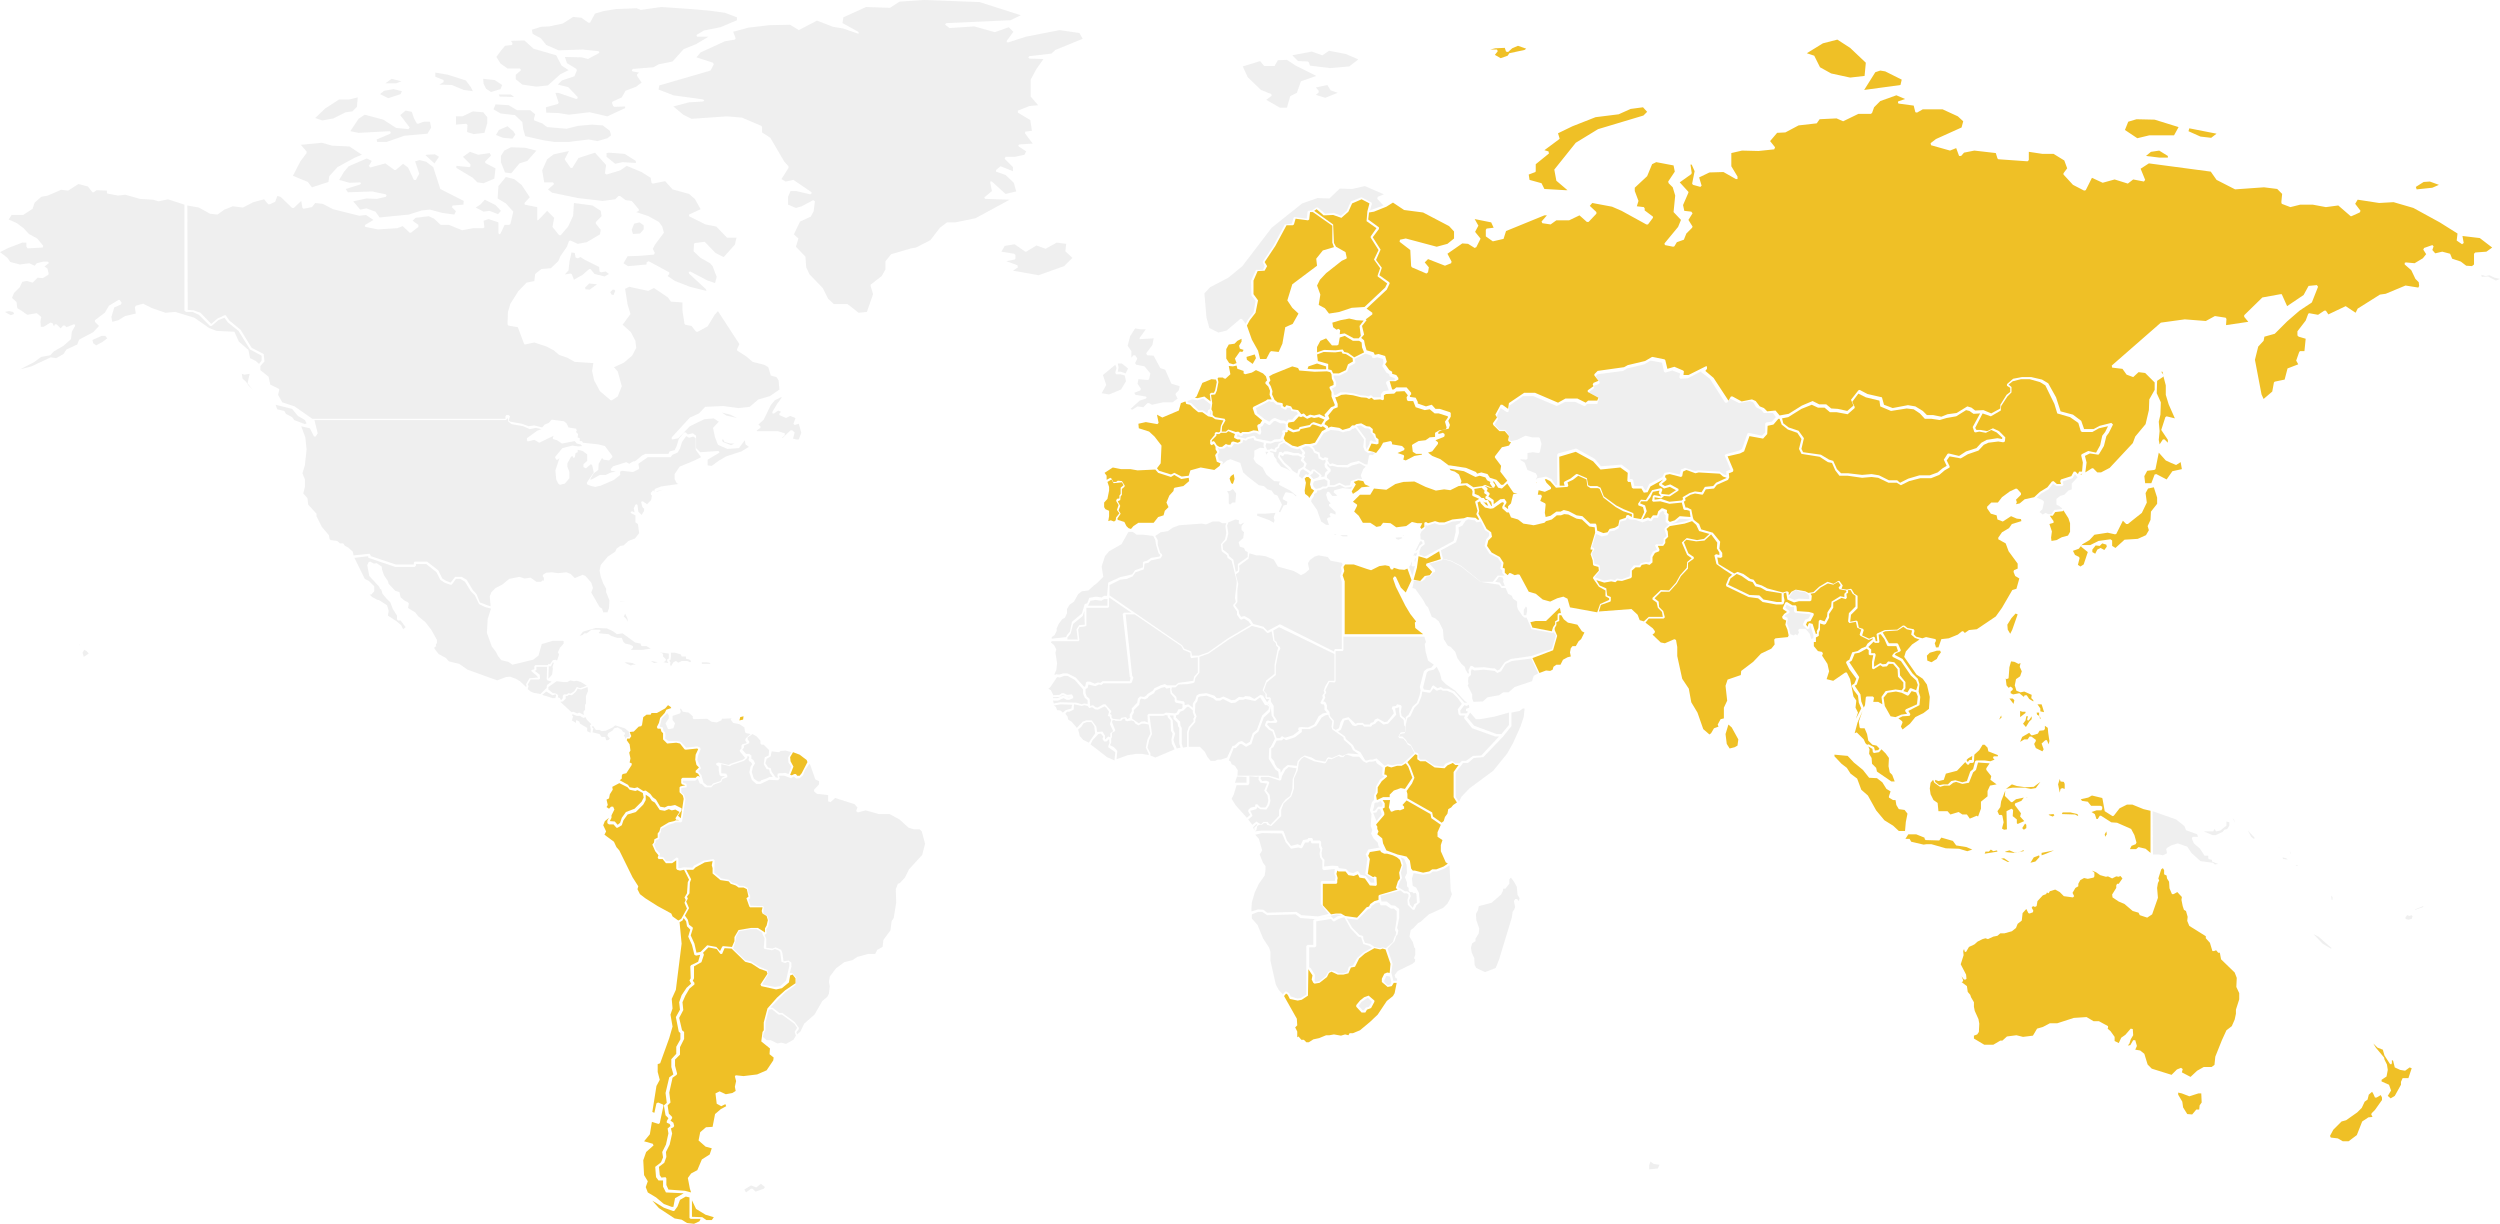 <svg enable-background="new 0 0 605.9 296.6" viewBox="0 0 605.9 296.6" xmlns="http://www.w3.org/2000/svg"><path d="m476.6 184.2.4-.4 1-.6-.1 1h-.6l-.4.5zm-299.2 45.3-2.2-.2-.2.2-.5 1-.9-1-2.2-.4-1.6 1.6-1 .2-.5-2.2-.9-2 .5-1.6v-.3l-.9-.7-.3-1.2-.7-1 1-1.8-.7-1.6.4-.7-.2-.5.6-.8.1-2.6.3-.8-1.2-2.3h1.7l.6-.6 2.2-1.2 1.9-.3-.2 1 .2.7v1.3l1.9 1.6 2 .3.5.6 1.2.4.7.5h1.2l.8.4.4 1.8-.5.4.7 2 .2.2h3l-.2.9.2.6 1 .6.3 1-.3 1.3-.4.7v1l-1.7-1.1h-1.7l-3 .5-1 1.7v1zm348.8-117.3 1.2.5 1.1-.7.3 1.7-2.3.5-1.4 2-2.5-1.3-.4.1-.8 2.1h-1.5l-.2-1.7.7-1.3 1.7-.2.3-.2.8-4 1.7 1.9zm-5 13.8-.7 1.5.3 1-.7 1.2-2 .9-3.2.2-2.2 2-.8-.5v-1.3l-.4-.3-2.9.4-2 1h-2l-.2.2v.2l1.6 1.3-1 3-.8.5-.6-.4.4-1.6-.1-.3-1-.5-.5-1 1.4-.5.9-1.1 1.7-1 1.2-1.3 3.2-.5 1.8.4.3-.1 1.6-3.2.8.8h.4l3.4-2.7 1.2-2.5-.3-2.3.6-1.1 1.4-.3.8 2.5v1.5l-1.5 1.9zm-10.7 6 .1.5-.6.8-.9-.5-.8.4-.5 1-.7-.4v-.6l.8-1 1 .1.6-.6zm-179.5-54.6 1.6-1.2v-.4l-1.4-1 4.9-4.6.7-1.5-.1-.3-2.4-1.7.6-1.8-1.4-1.9 1.1-2.5-1.9-3 1.5-2v-.4l-2.6-1.9.2-1.7 1.2-.2 3-1.2 1.6-1 2.7 1.8 4.6.6 6.3 3.3 1.2 1.3v1.7l-1.6 1.3-2.6.7-7.5-2-1.4.3-.1.5 2.6 2 .2 3.9.2.3 3.5 1.5.4-.3.2-1.2-1-1.2.8-.8 4.1 1.6 1.5-.6.1-.4-1-1.9 3.6-2.5 1.4.1 1.6 1 .4-.2 1-2v-.1l-1.3-1.6.8-1.5-.9-1.6 4 .8.6 1.3-1.7.2-.2.3v1.6l1.7 1.2 2.6-.6.6-1.9 9.3-3.8h.6l-1.3 1.5.2.4 2 .3 1.4-1h3.1l2.5-1.2 1.8 1.6h.4l1.9-2v-.4l-1.6-1.5.6-.7 4.8.9 2.3 1 6 3.3h.4l1.2-1.6v-.3l-2-1.5v-.5l-.2-.3-1.7-.2.4-1.3-.9-2.4v-.8l3-2.8 1.2-2.9 1-.5 4.2.8.3 1.5-1.6 2.4.1.4 1 1 .6 2-.4 4 1.8 1.9-.7 1.7-3.3 4 .1.4 2 .4.3-.1.6-1 1.7-.6.6-1.5 1.4-1.4.1-.3-1-1.6 1-1.6-.3-.4-1.7-.2-.3-1.4 1.3-3v-.2l-2.1-2.3 2.8-2 .1-.3-.3-2h.3l.7 1.6-.6 3 .2.3 1.8.5.3-.3-.6-2 2.5-1.2 3.4-.1 3 1.7h.4v-.6l-1.5-2.5v-3.2l2.6-.6 4 .1 3.8-.4.2-.5-1.2-1.5 1.7-2 2-.1 3.2-1.7 4.4-.5.7-1 4.1-.2 1.6.7 3.7-1.8h3l.3-.2.5-1.4 1.5-1.5 3.9-1.4 2.1.9-1.7.6v.3l.1.2 3.7.5.4 1.6.4.1 1.4-.8h4.8l3.7 1.7 1.3 1.2-.4 1.5-6.2 2.8-1.3 1 .1.5 4.6 1.3 1.5-.6.7 1.9h.5l.7-.8 2.5-.5 5.2.6.4 1.3.2.2 7.1.5.3-.3v-2l3.3.5h2.7l2.6 1.6.7 1.9-.9 1.2v.3l2.3 2.5 2.7 1.4.4-.1 1.5-3 2.6 1.2 2.9-.8 3.2 1 1.3-1 2.6.5.3-.4-1.1-2.7 2-1.3 15 2 1.4 2 4.5 2.3 7-.5 3.2.4 1.2 1.2-.2 2 .1.4 2.1.8 2.4-.6h3l3.2.6 3-.4 3 2.6h.2l2-.9.2-.4-1.3-1.7.6-1 5.2.8 3.5-.2 4.8 1.4 6.4 3.5 4.3 2.7-.2 1.7 1.3.9.4-.3-.3-1.7 4.2.5 3 2.3-1.4 1-2.7.2-.3.3v2.6l-.5.4-1.4-.1-1.3-1-2.1-.7-.5-1.2-1.9-.5-1.7.4-.7-.8.3-.9-.3-.3-2 .7-.2.4.7 1.1-.8 1-2 1.2-2.1-.2-.3.1v.4l1.6 1.4 1 2.1.8.8.1.9-.2.4-3.1-.5-4.8 2-1.4.2-5.4 3.4-.5 1-2.4-1.6-4.2 2-.6-.9h-.4l-1.5 1-2.2-.4-.2.2-.6 1.6-2 2.6v1l.3.3 1.7.5-.3 3h-1.1l-.2.3-.7 2 .5.9-2.6 1-.7 2.7-2.4.5-.2.2-.4 2.2-2.1 1.8-.5-1.1-1.6-8.4.8-3.2 1.3-1.4.2-1 2.5-.7 3-3 3-2.6 3-2 1.5-3.8-.3-.4-2 .2-1.2 2.2-4 2.7-1.3-2.9h-.3l-4.4.8-4.4 4.3v.4l1 1.2-5.4.8.1-1.5-.2-.3-2.6-.4-2.2 1.2-5.1-.4-5.8.8-11.9 10.4.1.5 2.5.3 1 1.4 1.6.6 1.3-1.2 1.6.2 2.3 2.3v1.8l-1.3 2.3-.1 2.6-.8 3.4-2.5 3-.6 1.6-5.6 6-2.1 1.1h-.9l-1-1h-.3l-1.6 1 .3-2.4-.4-1.6 1.2-.6 2 .3.2-.1 1.2-2 .6-2.4.6-.8 1-2-.4-.4-2.8.7-1.5.8h-2.3l-.7-2-2-1.5-3-.8-1.1-3.4-1.9-3.4-1.5-.9-2.6-.6h-2.3l-2.1.4-1.5 1.3v.4l.8.5v1l-.9.7-1.5 2.4v.9l-2.2 1.2-1.9-.8-2 .1-.9-.7-1-.3-2.6 1.6-2.2.3-1.5.6-2-.4h-1.5l-1-1-1.8-1.1-1.8-.3-3.7.7-2.1-.8-.5-1.8-3.5-.8-1.9-1-.3.1-1.8 2.3.6 1.4-1.5 1.3-2.3-.5-1.6-.1-1.2-1h-1.7l-1.6-.8-2.6 1.1-3.2 2-2.2.4-1-1.2-2 .2-.8-.8-1-.4-1-1.3-.9-.4-2.5.5-2.2-1.2h-.4l-.6 1-3.6-5.5-2-1.7.4-.5v-.6h-.3l-4.2 2.1h-1.2l.1-.9-.2-.2-2.1-.9-1.7.5-.5-2.1-.2-.2-3-.6-1.7 1-4.2 1-.9.5-6.4.9-.8.8v.3l1 1.3-1.2.5-.2.4.2.4-1.4 1v.4l2.6 1.4-.3.7h-2.2l-.6.5-2-1h-2.9l-1.8 1-5.6-2.4h-2.6l-3.7 2.5-.2 1.4-1.4-1h-.4l-1.3 2.4.4.7-1 1.4.1.4 1.5 1.5h1.3l1 1.2-.2 1 .2.3.5.2-.5.8-1.7.4-1.7 2.2v.3l1.5 2-.2 1.4 1.7 2.2-1 1h-.5l-1.1-1.2-1.6-.5-.6-.9-1.5-.4-1 .3-.3-.4-2.4-1-3.9-.6h-.3l-2-1.5-2-.8-1-.8 1-.3 1.4-1.8v-.4l-.6-.5 2-.8.2-.2v-.5l-.4-.3-1.1.3v-.5l.7-.4 1.8-.4.3-.9-.4-1 .6-1v-.9l-.2-.2-2.5-.8h-1l-.9-1-1.4.4-2-.7v-.4l-.5-1-1.4-.2v-.3l.3-.3v-.4l-1.1-1.3h-2.5l-.6.5h-.4l-.6-2h1.4l.7-.4v-.4l-.5-.7-1-.3v-.5l-.7-.4-1-1.4.4-.6-.4-1.4-1.6-.5-.9.2-.3-.6-1.7-.5-.4-1.3-.2-1.1-.7-.6.7-.8-.5-2.1 1.1-1.4zm173.7 37.4-.4.3v-.2zm82.7-70.7 1.5-.1 2.2.8-1.6.7-3.8.4-.2-.6zm-50.2-11.7-1.3 1-2.6-.3-2.9-1.3.2-.7zm-9.2-1.6-1.1 2h-6l-2.9.7-3-2 .8-2 2-.6 4.4.1zm-3.7 60-.5-.7h.3zm0 .3.6 2.3v2.3l.7 2.3 1.5 3.4-2-.5-.3.2-1 3.1 1.6 2.4v.7l-.8-.8h-.4l-.8 1.2-.2-1.1.2-2.1-.2-2.3.4-1.7.1-3-1-2.2.1-3 1.5-1zm-4.2-53.3 1.2-1 2-.3 2.1 1.3v.4h-2zm-59.5-17.2-8.8 1.2 2.7-4.3 1.2-.4 1.2.2 4 2zm-8.7-2.2-3.5.4-4.6-1-2.7-1.5-1.4-2.8-1.8-.6 3.9-2.4 3.5-.9 3.1 2 3.8 3.6zm-72 27.7h-.4l-5.2-.3-.7-1.4-2.9-.8-.2-1.3 1.6-.6.1-.2v-1.7l3.2-2.6-.1-.5-1-.3 3.5-2.6.2-.2-.4-1.3 3.5-1.7 5.6-2.2 5.6-.7 2.9-1.3 3-.4 1 1.1-.9.9-11 3.3-5.4 3.3-5.2 6.5.5 2.7zm-10.4-34-3.7.8-.4.6-1.7.6-1.4-.8.7-.9-.2-.4h-1.6l1.2-.3 2.3-.1.3.9.5.1 1-.9 1.4-.6 2 .7zm-48.1 77.4h-2.8l-1.7-.1.2-.6 2.1-.7 2.2.7z" fill="#efc026"/><path d="m494.8 207.3v-.6l3-.6-1.9.8zm-122.4-90.4v.2l-.1-.1zm2-.7.3-.1 1 .5 1.4 1.6 2.8-.2.2-.3-.2-.8 1.3-.6 1.3-1 2 .9.2 1.6.8.5h1.8l.4.2.9 2.1 3 2.3 1.8 1 2.1.7v.7l-.9-.5-.4.1-.2.6-1.5.5-.3 1.4-.8.5-1.3.3-.5.8-1 .2-1.5-.6-.2-1.4-.2-.3h-1.3l-1.9-1.8-1.4-.2-1.9-1-1.2-.3-.8.4h-1l-1.4 1-1.2.3-.2-1 .2-2-.1-.3-1.2-.6.4-1.1-.2-.4h-.8l.2-1.1 1.5.4 1.5-.7v-.4l-1.1-1.1zm28.2 4.1-1.7-.3-.3.2-.2 1.2.3.2 1.7-.1 2.2.6 3-.3.4 1.6.3.2h.5l.7.2.2 1.5-2.6-.2-1.2 1-1.2.4-.4-.4.1-1.5-.4-.3v-.7l-1-.4h-.3l-.8.7-.3 1h-1l-.6.8-.6-.3-1.3.5 1-2-.4-1.4-1.2-.5.2-.5h1.5l.8-1 .6-1.3 1.6-.3-.2.6zm-51.3-6.7 3.5.6 2.8 1.4 1-.3 1.4.4.4.7.8.4-.1.4.7 1-.7-.2-1.2-.5-.6.3-2.2.3-1.5-1-1.6.1.2-.6-.6-1.6-1-.7-1-.3zm31.3 41.8-.7 1.2h-.8l-.4.5-.2 1 .2 1-.8.2-1.1.6-.6 1.2h-1l-.7.5-.2.7-.6.3-1-.1-1.6.6-1.7-3.6 5-1.9 1-3.5-.6-1.4v-.5l.4-.7v-.7l.7-.3v-1.4h.5l.6 1 1 .8 2.3.5 1.1 1.6.6.3-.8 1.6zm-33.4-19.9-3.5 1.1-.1.4 1.5 1.6-.6.8-1.2.2-1.1 1.2-1.6-.3.8-2.9.4-2.8 2 .6 3-1.8zm-38.1-29.3.4-1.1-.1-.3h.4l.3-.2v-.4l1.3.6 1.5-.3.3-.5 2.3-.5.5-.6h.4l1.8.6.4-.2.7.5v.2l-.9.5-1.7 2.8-1.2.3h-1.2l-1.8.7-1.3-.3-1.7-1.1zm-40.7 19.9-.4.3-.8-.3-.6.2.2-1.2v-1.3l-.9-.4-.3-.5v-1.1l.8-.9.4-2v-.9l-.4-1.2 1-.6.5.9 2-.2.4.7-.7.6v1.5l-.3.4v.7l-.6.1-.2.5.6 1-.4 1.2.6.8-.8 1zm53.7 84.9.3.2h1.7l.7.9 1.3.2 1-.4.4.8 1.3.2 1.2 1.7 1.5.1.2-.3-.1-1.8-.4-.2-.4.2-1.3-.8.5-3.6-.4-.8.4-.9 2.5-.4.2.4.8.4h.7l1.4.4 1 .5.7.6.4 1.3-.6 1.8.2 1.4-.5.7-.5 1.6.4.4-4.4 1.3-.2.2v1l-1 .3-1 .7-.3.6-.6.2-2.3 2.5-2.9-.4-1-.6h-1.2l-1.2.2-2-2.2v-5.2h3.3l.2-.3v-.6l.1-.5-.3-1zm-159.5-12.2h-.8l-.4.2-1.3.3-2 1.2-.3 1-.4.5v1l-.8.4-.1.8-.4.5.7 1.6.8 1-.2.5.2.4h1l.8 1h1.5l1-.7v2l.2.3.7.2 1-.2 1.2 2.4-.3.6-.2 2.7-.6 1 .3.6-.3.7.6 1.4-1.4 2.5-.7.4-1.4-1-.3-.7-3.3-1.8-3-1.9-1.3-1-.6-1.2.2-.7-1.4-2.2-3.2-6.5-.7-.8-.6-1.3-2.3-1.7.4-.8-.7-1.5.4-1 1-.8-.4.7v.6l.4.3h1.1l.7.8h.3l1-.6.4-1.2 1-1.4 2-.6 1.8-1.8.6-1.1v-1.3l.9.6.6.9.7.4 1.2 1.8 1.2.2 1-.4.7.3.9-.2 1 .6-1 1.5.2.4h.4zm249.7-69.4-1.3 1.2-1.7.3-2.5-.5-1 .9-.2.2 1.3 3 1.1.8-1.1.9-.1 1.4-1.6 1.8-1 1.8-1.7 1.9-2-.1-2 1.9v.4l1 .7.3 1.3 1 1 .2 1.2h-3.4l-1.2 1.1-1-.3-.5-1.3-1.5-1.4-7.9.6.5-1.6 2.3-.8.1-.3v-.8l-.9-.4-.2-1.7-1.6-.7-.8-1.3 1.9.6 1.7-.3 1 .2.5-.4 1.1.1 2.2-.7.2-.3v-1.5l.9-.8h1.1l.4-.6 1.1-.2.8.2.7-.6v-1.3l.6-1 1-.4.1-.4-.4-.9h1.3l.5-.7v-.8l.7-.7-.1-1.3-.3-.6.8-.7 3.6-.6 1.8-.6 1 .9.7 1.5zm82.1 48.2.3 2-.2.8-.4-1h-.4l-.9.8.5 1.4-.3.5-1.6-.8-.4-1 .4-.7v-.3l-1.1-.8h-.4l-.5.7h-.8l-1 .6.5-1.2 1.7-1 .5.6h.3l1.3-.4.4-.7 1-.1.3-.3v-.8l.7.5zm-2.2-4.9v.8l-.5-.3-.1-.5zm.3-.3v-.7l-.7-1h1l.2.6.4 1.3zm-.2 1 .3.8h-.2zm-6.1-13 1 .5.5-.2-.2.9.5 1.1-.4 1.2-1 .7-.3 1.5.4 1.3 1 .4.9-.2 1.8.8-.1.8.5.5v.3l-1-.6-.6-.9h-.5l-.2.4-1.1-.9-1.5.3-.6-.3v-.4l.5-.4v-.4l-.5-.4-.5.3-.5-.6-.2-1.7.2.2.5-.2.2-2.7.4-1.4zm4.2 13.9-.6.6-.8 1.3-.7-.8.6-.8.2-1h.4l-.2.7.1.3h.3l.7-1zm-2.8-2 .5.2h.8v.3l-1.3 1zm-1.4-2.6-.2.9-1-1.3h.8zm-5.5 6.6.5-.5zm1.8-1.9.5-1 .1.5zm-169.1-74-.8-1-1.3-.2-.4-.7-1.1-.3-.4.5-.5-.3v-.4l-.1-.3-1.2-.2-.7-.6-.6-1.3.1-.8-.4-1.2-.5-.8.4-.6-.3-1 .9-.5 4.7-1.9 1.4.4.3.6 3.7.3 3-.1.8.2.3.5.1 1.1.4.8v.7l-.9.4-.1.3.5 1v1.1l.8 2-.1.3-.8.3-1.6 1.8.2.6-1.4-.7-1.3.3-1-.2-.8.4-.7-.7z" fill="#efc026"/><path d="m327 77.2 1.7.4 1.8.1-1 1.3.3 2.4-.5.6h-1.2l-2.2-1.2-1.2.2.1-1-.4-.3-.5.2-.8-.6-.2-1.1 2-.6zm4.3 60.7 1 .3 2-1 1.4-.2 1 .2.4.8h.5l.2-.4 1.3.4 1.3.1.7-.3 1 2.8-1.4 3-1.2-1.2-1.2-2.6-.4-.1-.3.5.7 2 2.3 4.6 1.2 2 1.4 1.8-.3.3.1 1.3 1.9 1.5h-19v-12.8l-.5-1.5.4-1-.2-1 .4-.6h2.1zm-16.9 113.5v-1.4l-.5-1 .5-.5-.1-1.6-3.1-5.5.5-.6.4.3.5 1 1.9.4 1-.2 1.5-1 .1-6.4 1 1.5-.2 1 .4.8.3.2 1.2-.2 1.8-1.4.5-1 .6-.3 1.5.7h1.4l1.2-.3.6-1.4 1-.2 1-2 1.4-1.2 2.3-1.3 1.4.3.6-.2.7.2 1.2 3.5-.2 2.2-.6-.1-.7.3-.6 1.2v.8l1.4 1.2 1-.2.5-.8h.7l-.5 2.5-.4.7-1.5 1.2-2.2 3.3-1.9 1.8-2.4 2-1.7.7h-.8l-.3.5-.8-.2-1 .3-1.7-.3-1.1.2h-.8l-1.7.7-1.4.3-1.1.7h-.6l-.6-.6h-.6l-.7-.8zm16.5-6 .4-.7 1-.4.8-1.5v-.3l-1.4-1.2-1.1.4-1 .8-.9 1.1v.4l1.3 1.4zm-175.1-53.2.2 1.1-.5 1-1.7 1.7-2.1.8-1 1.4-.4 1.2-.6.5-.7-.8-1.2-.1.4-.8v-.6l.7-1.4-.3-.7h-.5l-.5.5-.6-.4.3-.5-.3-1.3.6-.3.2-1 .7-1.1-.1-.7 1.7-.9 2 1 .5.6 1.4.3.5-.2zm309.4-37.2-1.8 1.2-1.5 1.7-.4 1.3 3 4.3 1.5 1 1 1.4.7 3-.2 2.9-1.3 1-2 1-1.3 1.6-1.8 1.4-.4-.7.4-1-.1-.3-.9-.7 1-.5 1.7-.1.2-.4-.5-.8 2.7-1.4.2-2-.4-1.3.2-1.8-.4-1.3-1.3-1.3-2.4-3.5-1.9-1 .3-.4 1-.4.2-.3-.7-1.6-.3-.1h-1.9l-1.5-2.6.6-.3 3-.2 1.4-.9.8.6 1.3.3-.2 1 .9.8zm-185.2-41.2.7.8 3.1 1 .8-.5 1.7 1 1.8-.3.1.8-1.4 1.2-2.1.4-.2.2-.1.6-1 1.1-.7 1.7.5 1.1-.9.9-.3 1.1-1.3.4-1.1 1.4h-3.7l-1.2.8-.6.7-.6-.2-.5-.5-.5-1-1.6-.5-.1-.3.8-1.2-.5-.8.4-1.1-.6-1.1.6-.3.1-.9.3-.4v-1.4l.6-.5.1-.3-.7-1.1-1-.1-.4.3h-.7l-.4-.8-.3-.2-.9.5v-1l-.5-.7 2-1.3 2 .4h2.3l1.7.3zm123.1 2.4-1 1v.4l1.2.8 1.4-.4 1.5.8-1.7 1.1-1.8-.2-.1-.2.3-.8-.3-.4-2.2.5-1.5 2.4-1.2-.1-.7 1 .1.4 1.1.4.3 1.2-.8 1.7-1.8-.3v-1l-.2-.2-2.2-.9-1.8-.9-3-2.2-.8-2.1-.8-.4h-1.7l-.5-.2-.3-1.7-2.3-1h-.3l-1.4 1.1-1.4.7-.2.3.2.7h-1.2l-.1-7 4-1.2 4.2 2.3 1.8 2 4.8-.5 1.8 1.3-.1 1.9.2.3h.6l.3 1.4.3.2h2l.6 1 .9-.1.7-1.4zm50.8 38.7-1.3 1.1-.4.7-1 .4-1 .7-1.3.3-.7 1.8-.6.3-.2.4.8 1.6 1.7 2.3-.5 1.2-.5.3-.1.3.5 1 1 1.3.2 1.7.6 1.4-1.3 2.5.5-1.5-.6-1.2.2-1.7-.7-1-.8-4.2-.8-1.6h-.4l-2.9 2-1.6-.4.6-1.9-.4-1.8-1.3-2 .2-.5-.2-.4-1-.2-1-1.2v-1h.5v-1.1l.7-.4v-.8l.3-.7v-1.5l1 .3.4-.2.8-1.5v-.9l1-1.5v-1.3l2-1.1 1 .3.3-.3-.1-1 .4-.2v-.7h.6l.5.9.7.5v2.6l-1.6 1.6-.2 2 .3.4 1.6-.3.3 1.4 1 .5-.4 1.2.2.3 2 1 1-.4zm1.8-56.4 2.6 1.1 3.8-.6 1.7.2 1.5 1 1.2 1.3h1.6l2 .3 1.7-.5 2.3-.4 2.4-1.5.8.2 1 .7 1.6-.1-1.8 3.3.4 1.2.3.1.9-.2 1.6.3 1.3-.7 1.3.6 1.4 1.3-.1.3-1.1-.2-2.6.4-1.3.7-1.2 1.3-2.5.8-1.7 1.1-2.5-.6-.3.1-.9 1.4.7 1.5-1 .6-1.2 1-1.9.7h-2.5l-2.7.8-2 1-.7-.6h-2l-2.4-1.2-1.8-.3-2.3.2-3.4-.4h-1.7l-1-1-.9-2-1-.3-2-1.2-4.3-.6-.4-.8.6-2.6-1.3-1.8-2.4-.8-1.3-1-.3-1.2 1.5-.3 3.2-2 2.5-1 1.5.7h1.6l1.3 1.1h1.6l2.7.5 1.7-1.5v-.3l-.6-1.2 1.5-2 1.8.9 3.3.8zm27.7 85.6-1 .4-1.4-.2h-2l-.3.2-.5 1.9-.7.6-.8 2.3-1.1.3-1.7-.5-1 .2-.8.8h-1.1l-1 .2-1-.8v-.5l.8.3 1.3-.3.5-1.5 2.7-.7 2-2.1.5.6h.4l.2-.4h.7l.3-.2.1-1.8 1.2-1.1.8-1.3h.5l.7.7.2.9 2.3.9v.3h-1l-.2.4zm-29.6-2.6.1.8.3.2 1.2-.2.6-.7 1 1 .8 1.1-.1 2 .3 1.5.6.6.6 1.6h-.8l-3.5-2.4-.2-.9-1-1-.1-1.4-.6-1 .1-1.1-.3-.7z" fill="#efc026"/><path d="m299.2 116.1-.4 1.2-.4-.2-.4-1.1.3-.6.7-.5zm-10-17.2 1.2 1h1l1.4 1 1 .2.7.5 2 .3-.6 1.3-.2 1.4-.3.2-.7-.1-.3.3v.4l-1.1 1.3v.9l.3.3.6-.3.4.7v.6l.4.7-.5.7.4 1.6.9.4-.2.6-1.3 1-3.3-.6-2.5.7-.4 1.3-1.7.2-1.8-.9-.8.4-2.9-.9-.5-.6.9-1.2.2-4.3-1.7-2.2-1.3-1.2-2.5-.8-.1-1.1 1.8-.4 2.8.5.3-.3-.4-2 1.3.7 4-1.7.5-1.8 1.1-.4.2.6.9.2zm-94.9 88.5-.5.6h-.6l-.3-.4h-.4l-.6.3-.4-.1.8-2-.7-1.3-.1-1 .7-1.2 1.6.6 1.7 1.3.2.5zm137.1-136.2-.2 2.4 2.4 1.7-1.4 2v.3l1.9 3-1.1 2.3 1.5 2.1-.6 1.7v.3l2.3 1.7-.5 1-5 4.7-3.1.2-3 1-2.5.4-1-1.3-1.5-.8.4-2.5-.8-2.2.7-1.4 1.5-1.6 3.8-3 1.1-.5.1-.2-.3-1.4-2.3-1.3-.5-.9-.2-4.5-4.6-3.3.6-.4 1.7 1.5 2.3-.1 2 .7 1.7-1.5.9-2 2.3-1 1.9 1zm-41.8 45.2.4-.3 1.4-3.3 2.2-.9 1.1.1.2.6-.4 2-.3.6h-.7l-.3.3.2 1.8-1.5-1.2-1.7.4zm288.3 159.4 1.3 2 .3.2.2-.3v-.8l.3.2.4 1.6 1.3.6 1.2.2 1.1-.8.5.2-.8 2.4h-1.4l-.4.9v.7l-1.5 2.7-1 .6-.7-.6.8-1.3-.5-1.4-1.8-.8v-.4l1.2-.8.3-1.6-.2-1.3-.6-1.2-.1-.5-2-2.4-.6-1 1 1 1.3.5zm-2.7 9.3.4.9h.4l1-.6.3.6v.6l-1.7 2.4-.8.8-.1.3.3.6-1 .1-1.5 1-1.3 3.3-2 1.5h-1.4l-1.2-.7-1.7-.2-.2-.4.8-1.5 2-2 1.1-.3 2.7-1.9 1.1-1.1.7-1.5.7-.5.3-1.2.8-.7zm-143.4-121.3v2.1h-1.2l-3.2-.6-1-1-2.4-.1-5.2-2.5.6-1.5 1.5-1.1 1.2.5 1.7 1.2 1 .3.6 1 1.3.3 1.4.8z" fill="#efc026"/><path d="m299.3 105.2-.2.6v.3l.8.4h.7v.5l-.6.3-1.1-.3-.4.1-.3.7h-.6l-.5-.2-.9.7h-.7l-.6-.4-.5-.8-.3-.2-.4.2v-.4l1.1-1.1v-.4h.7l.4-.3h1.3l.5-.4zm-136.6 66.4-1.2.4-.4.8-1.1 1.2-.3 1.2-.5 1 .2.4h.7l.2.7.4.4v1.5l1 1 2.2-.2.9.2 1.1 1.4.3.1 2.8-.3.2.2-.6 1.3-.1 1.2.3 1.3.6.6-.8.8v.4l.6.3.5.9-.3-.3h-.4l-.4.4h-3.2l-.3.3v1l.2.3.8.2-1.2.3-.2.2v1.2l.8.8.2.8-.7 4.7-.7-.6.9-1.3v-.5l-1.6-.8-1 .2h-.7l-.8.4-1.1-.2-1-1.7-.8-.6-.6-.8-1.1-.8-.6.1-1.4-.9-.7.2-1.2-.2-.4-.6-2-1.1.5-.4v-.7l.2-.4.9-.2 1.3-2v-.4l-.5-.2.2-1-.3-1.4.3-.5-.2-1.5-.7-1 .1-.4h.6l.4-.6-.4-1 1-.1 1.2-1.2.6-.1.2-.3.3-1.9.8-.6h1l.2-.4h1.3l2-1.1.7-.8.6.4zm335.9-71.4 3.1.9 2 1.4.6 2 .3.2h2.5l1.6-.9 2.2-.5-.7 1.4-.7.9-.5 2.3-1 1.8-1.9-.4-1.6.8-.1.3.4 1.7-.2 2.2h-.7l-.3.6-.6-.6h-.4l-.6 1.1-2.5.8-.2.4.2.7h-1l-.8-.7-.4.1-1.1 1.4-1.8 1.1-1.4 1.3-2.3.5-1.2 1-.9.2.2-.5-.2-.6 1.2-1.2v-.4l-.9-1-.3-.1-1.5.7-1.9 1.4-1 1.3h-1.6l-1 1v.4l.9 1.3 1.4.4.2 1 1.3.5 2-1.3 1.4.6 1 .1.1.5-2.3.7-.7 1-1.7 1-.9 1.3v.4l1.8 1 .7 1.9 2.2 3v1.2l-.9.4-.1.4.4 1 1 .6-.7 2.5-1 .3-2.5 4.3-1.5 2.1-4.6 3.1-1.9.2-1 .7-.4-.4h-.3l-1 .8-2.2.9-1.8.2-.7 2h-.6l-.3-1 .3-.6-.1-.4-2.3-.5-.9.3-1.5-.4-.6-.6.2-.8-.2-.4-1.5-.3-.8-.6h-.3l-1.4 1-3 .1-1.8.8-.2.2.2 1.7h-.4l-.2-.9-.3-.2-1.1.5-1.7-.8.4-1.3-.2-.3-1-.3-.3-1.5-.3-.2-1.5.3.2-1.7 1.6-1.6v-3l-.8-.5-.6-1-.2-.2-1 .2-1.3-.2.3-.8-.8-1.1h-.3l-1.1.7-1.5-.5-2 1.2-1.4 1.3-1.2.2-.8-.4-2.3-.4-1 .5-.7.9v-.8l-.4-.2-1 .3-3.8-1-1.3-.7-1.3-.4-.7-1-.8-.2-1.7-1.2-1.4-.5-.8.4-3.8-2.3-.3-1.6.8.1.4-.2v-1l-.7-1 .2-1.7-1.8-2.2-2.8-.8-.5-1.3-1.3-1-.2-.5-.4-2-1-.5h-.4l-.4-1.4.4-.3-.1-.6 1.3-.8 1.1-.3 1.8.3.2-.2.6-1.1 2-.2.7-.9 2.7-1.2.3-.6-.1-1 1-.4.1-.4-1.4-3.3 3-.7 1-.5 1.3-3.7 3.3.6 1-1.1.1-2 1.4-.3 1.2-1.4h.3l.5 1.4 1.5 1.2 2.3.8 1 1.5-.6 2.4.6 1.2 4.4.7 2 1.3 1 .2.8 1.8 1 1.3h2l3.5.5 2.3-.2 1.6.2 2.5 1.2h2l1 .6 2-1 2.7-.7h2.6l2-.8 1.3-1.1 1.2-.7v-.3l-.7-1.4.7-1 2.7.5 1.7-1 2.6-.9 1.3-1.4 1.1-.5 2.4-.3 1.2.2.4-.2.1-1-1.5-1.5-1.5-.7-1.4.7-1.6-.3h-1l-.3-.5 1.8-3.5 2 .7 2.4-1.4.1-1.1 1.5-2.3 1-1v-1.3l-.7-.6 1-.8 2-.5h2.1l2.5.7 1.3.8 2.2 4.5zm-29.2 59.5-1.3.8-1-.4-.1-1.2.7-.7 1.7-.5h.8l.2.4-.6.8zm-303.7 129.5-2.1 1.2-.4 2.1h-.4l-1.9-.7-1.9-1.6-2-1.2-.5-1.3.5-1.4-.9-1.5-.2-3.6.7-2 1.8-1.6-.2-.4-2.1-.6 1.4-1.7.5-3 1.6.5.3-.2.9-4.2-.1-.3-1.2-.5-.4.2-.5 2.3-.5-.2 1-6.3.8-1.5-.5-1.9v-1.9l.6-.2 2.2-6.1.8-2.8-.5-2.9.5-1.5-.2-2.3 1-2.2 1.4-11.2-.5-5.2.7-.4.3-.6.6.8.2 1.2.8.8-.5 1.7.9 2 .6 2.4.4.2 1-.2-.5 1.7-1.7.8-.2.3.1 2.9-.3.5.4.8-1.1 1-1.2 1.8-.6 1.7.2 1.8-1 1.8.7 3.5.4.4v1.5l-1 1.8v1.7l-1.2 1.3v1.9l.5 1.8-1 .7-.9 3.8.3 2.4-.7.6.4 2.4.7.7-.4.7v.4l.7.3.2.5-.7.6.2 1.2-.6 2.7-.9 1.8.2 1.3-.5 1.2-1.4 1.1.2 2.5.6.8h1.1v1.5l.7 1.4zm1.4 1v5l.3.2h2.4l-.3.6-1.3.6-1.7-.2-1.3-.8-1.7-.3-3.8-2.5-1.6-1.8 2.8 1.7 2.2.8h.3l.8-1.1.6-1.6 1.4-.8z" fill="#efc026"/><path d="m418.5 115.8-2.6 1.2-.7.8-2 .2-.8 1.3-1.6-.2-1.3.4-1.7 1 .1.5-.3.3-3 .3-2-.7-1.6.2v-.6l1.6.3.7-.6 1.4.1 2.1-1.4v-.4l-2-1.1-1.3.4-.8-.5 1.2-1-.1-.5-.3-.1.2-.6 1-.2 2.7.7.3-.2.2-1.1.8-.4 2.2.8.8-.2 5.1.3.8.7zm45.9 52 .4 1-.2 1.9-2.7 1.2-.2.4.5.7-1.4.2-1.4.6-1.2-.2-1.4-2.5-.3-2 1-1.2 2-.3 1.4.3 1.4.7.3-.1.7-1zm-143.4-66.1-.8 1.2-1.8-.6-.5.2-.5.5-2.4.5-.3.5-1.2.2-1.3-.7-.1-.6.2-.5 1.3-.2 1.2-1.3.5.2.5-.2 1 .6 1-.4.7.2 1.1-.2zm175.8 23.3h.7l.6-.9 1.8-.2.2-.2 1.2 1.9.4 1.2v2.1l-.5.9-1.5.4-1.3.7-1.2.2-.1-.8.2-1.5-.6-1.8 1-.3v-.4zm-173.5-65.1-2.7.8-1.6 2 .2 1.7-6 4.5-1.2 3.9 1.2 1.8 1.5 1.4-1.4 2.5-1.8.8-.7 4-.9 2-1.8-.2-.3.2-.9 1.7h-1.5l-.5-2-1.5-2.7-1.2-3.4.7-1.3 1.4-1.8.6-3-1.1-1.5v-3.3l1-2.3 1.7-.1.6-1.1-.6-1 2.6-3.9 2.7-5h1.5l.3-.2.4-1.4 3 .4.3-.2.2-1.8h.7l4.7 3.3v4.1zm-18.9 26.9-.8 1.4-1.4-1-.1-.7 2-.6zm-3-2-.3.5-.6-.1-1.2 1.7.4 1.1-.8.3-1-.3-.7-1.1v-2.3l.6-1.1 1.4-.2.7-.7 1-.5v.7l-.6 1 .2.7zm3.6 19.8-.3-.2-.9-.1-1.2.4h-1.5l-.4.3-.6-.4-.6.1-1.8-.6-.6.5h-1l.1-1.3.8-1.4-.2-.4-2.3-.4-.6-.5v-.8l-.3-.6.2-1.5-.3-2 1-.1.4-.9.4-2.1-.2-.9.2-.2h1.1l.2.2.4.1 1.2-1.1-.4-2 1 .1.9-.2.2.8 1.5.5v.6l.4.2 1.6-.4 1-.6 1.7.8.7.7.3 1-.4.4v.4l.7.7.4 1-.1 1 .5 1.1h-1l-.4.3-3 1.5-.2.3.5 1.5 1.8 1.5-.5.8-.5.2-.2.3z" fill="#efc026"/><path d="m464.4 167.3-1.2-.5h-.3l-.6 1-1-.3.5-.7v-1.5l-1.3-1.6-.1-1.7-1.3-1.5-1.5-.2-.5.6-.8.1-.6-.3-1.5.9v-1.1l.4-1.8-.2-.4h-.9v-.9l-.7-.6 1.3-1.3.3.3h.9l.2-.2-.2-1.8.5-.1.9 1.2.7 1.6.3.1h1.9l.4 1.2-.9.4-.5.6.1.4 2 1 2.4 3.5 1.3 1.2.4 1.1zm23.3-14.7-.5 1-.6-1-.1-1.2 1-1.6 1-1.1.5.2zm-308.5 22 .2-.8.8-.2-.1.8zm166.3-56.6 2.5.9 2-.3 1.5.2 2-1 1.7-.2 1.5 1 .2.5-.1.8.1.3 1.6.7-.8.5-.2.2.6 2.2-.3.8.7 1.3-.3.1-.6-.5-2-.2-.8.3-2.8.3-1.9.7h-1.3l-1-.3-1.7.5-.5-.3-.4.2v1l-.7.5-.3-.4.5-1h-1.2l-1.3-.3-1.4 1-2.4.3-1.4-1-1.8-.1-.6.8-1 .2-1.5-1h-1.8l-1-1.7-1.1-1 .7-1.4v-.3l-1-.7 1.7-1.7h2.5l.9-1.5 3 .3 2.2-1.4 1.9-.5 2.7-.1zm-16.4.9-1.2.8-.3-.6 1-1.7-.5-.6 1.1-.4 1.2.2.4.8 1.2.5-2 .2zm91.3 62.2-1.2.3-.7-1.1-.3-2.4.7-2.3.8.7 1.6 2.9-.2 1.5zm-91-98.5.6.4.1 1.2.5 1.2-2.4 1.2-1.5-1.1-.9-.2-.4-.6-1.7.2-2.8-.1-1.7.6v-1.3l.8-1.5 1.4-.6 1.4 1.7h1.3l.3-.2.3-1.7 1.2-.4 2 1.2zm-1.6 4.2.1.8-1.2.7-.5 1.4-1.7.8h-1.4l-.4-.8-.8-.2v-1.3l-2.5-.7-.2-1.6 1.6-.6 2.8.1 1.5-.2.3.5.8.1z" fill="#efc026"/><path d="m451.4 172.3-.9 2.6.2 1.4.2.2h1l.6 1.4.3 1.6 1 1 1 .2.7.7-.3.4-.8.1-.2-.8-1.3-.7-.4.1-.4-.4-.4-.9-1.7-1.7-.5.2.7-2.6zm.3-.8-.6-1.5-.2-1.7-1.4-2.1.5-.3.6-1.8-2.4-3.6.6-.4.7-1.7 1.1-.2 1.8-1 .5.4v1l.3.2h.8l-.3 1.6v1.6l.4.2 1.6-1 .6.4 1-.1.5-.6h1l1.1 1.3.1 1.8 1.3 1.4v1.3l-.4.6-1.5-.2-2.4.4-1 1.4.2 1.8-1-.6h-1.2l.2-1-.3-.3h-1.5l-.2.2-.2 1.9zm-92.6-45.6-.8-1.4.2-.7-.4-2 .6-.3.2.5 1 1 1.3.3.7-.1 2-1.4.4-.1.2.3-.4.8v.4l1.1 1h.5l.5 1.2 1.7.5 1.3 1 2.5.4 2.6-.6.4-.4 1.4-.4 1.2-1h1l.8-.3 1 .1 2 1 1.3.2 1.8 1.7 1.3.2.1 1.3-1.1 3.7v.4h.5l-.5 1.1.5 1.5.1 1.1.2.2 1.1.3.1.9-1.4 1.6v.3l1.4 2 1.6.9v1.4l.9.5v.4l-2.2 1-.7 2-6.6-1.2-.6-2.1-1-.5-1.5.4-1.7.8-1.8-.5-1.7-1.4-1.7-.5-2.2-4.1-.4-.1-.8.2-1-.5h-.3l-.4.5-.7-.6v-1l-.5-.2.2-1.2-.9-1.4-2-1.1-1.1-1.6.3-1.3.9-.9-.2-1.1-1.1-.8zm2.5-3.3h-.2l-.8-1.4h-.6l-.4-.5h-.5l-.7-.6-1-.4v-.7l-.1-.5 1.8-.3.7.7-.1.6.7.5-.4.4v.4l1.4.8zm-45-7h.5l.6.6-.2 1.2.3 1 .7.5-1.2 1.8-.2-.4-.8-.6-.1-.8.3-1.9-.3-1zm-149.1 173.4-1.5-.4-4-.3-.5-1.1v-1.6l-.2-.3-1 .1-.4-.6-.2-2 1.3-1 .5-1.4-.1-1.2.9-1.8.6-2.7-.3-1.2.6-.3.2-.3-.2-.8-.7-.5.4-.6v-.3l-.8-.8-.3-2 .7-.7-.3-2.4.8-3.6 1-.7.1-.3-.5-1.9v-1.5l1.2-1.2v-1.8l1-2v-1.7l-.5-.4-.7-3 1-1.9-.2-1.9.7-1.6 1-1.7 1.2-1v-.4l-.4-.5.3-.6v-2.9l1.8-1 .6-1.8-.2-.5 1.3-1.3 2 .4.9 1.2h.4l.6-1.4 1.7.1 3.3 3.2 1.5.4 2 1.3 1.7.6.2.6-1.7 2.6.2.4 3.6.8 1.4-.3 1.7-1.4.3-1.7.6-.2.7.9v1.2l-2.5 1.7-2 1.8-2.3 2.6-.9 3.4v1.9l-.3.4-.3 2.3 2.1 1.7-.1 1.4 1 .8-.1.7-1.6 2.4-2.3 1-3.3.4-1.9-.2-.2.3.3 1.1-.3 1.4.2 1-.8.5-1.6.3-1.5-.7-1 .5.3 2.5 1.1.6 1-.5.2.5-1.3.7-1.4 1.2-.6 3.1-1.6.1-1.4 1.2-.4 2 1.7 1.5 1.5.4-.5 1.5-1.9 1.2-1.1 2.6-1.5.8-.8 1.1.5 2.6zm5 6.7h-1.3l-1-.7-2.5-.1v-4l1 2.1 2.3 1.4 2 .6zm302.9-57.7h.2l.2-.4-.4-1 .6.8h.4l.2-.2-.1-1-1.3-2.5.7-2.2-.1-1 .2-.5.2.7h.3l.7-1.2 1.3-.6.8-.7 1.2-.6.7-.2.6.2 1.3-.6 1-.2.7-.6h1l1.8-.5 1-.8.4-1 1-.8.2-1.8.9-1 .5 1 .3.1.8-.3.1-.4-.4-.7.3-.4.5.2.4-.2.2-1.2 1.3-1.4.8-.3.2-.4.4.2.3-.5 1.3-.4 1.1.6 1 1 2.2.3.3-.3-.4-.8.7-1.2.7-.4v-.6l.5-.9.9-.5.9.2 1.4-.3.2-.3v-.9l-.6-.5 1 .4 1 .7 1.4.4.5-.1 1 .5 1-.5.6.1.4-.2.5.6-.9 1.3h-.4l-.2.4v.6l-1 1.6.1.7 1.5 1 1.4.6 2 1.7 1.4.4.3.6 1.8.6 1.2-.8 1.4-4-.2-2.4.2-1.2.3-.6-.2-.5.7-2.2.4-.3.3.5v1l.6.3.1.7.5.8.1 1.6.6 1.4h.4l.9-.5 1.1 1.2-.1.7.3 1.5.3.9.5.3.4 1.4-.1 1 .5 1.2 4 2.5v.5l1 1.1.6 2h.4l.5-.2.5.6h.4l.3 1.6 3.3 3.2.5 1.3-.1 2.2.7 1.5v1.5l-.8 2.5v1l-.3 1.4-.7 1.6-1.3 1-1.1 2.4-1.6 4-.2 2-.7.5h-1.9l-1.6.9-1.6 1.5-2.1-1.1.2-.8-.4-.3-1 .4-1.3 1.3-4.8-1.5-1-1-.8-2.6-1-.8-1.2-.2.4-.9-.4-1.4h-.5l-.7 1.2-.6.1.4-.5.3-1 .6-1-.1-1.5-.5-.1-1.3 1.5-1 .7-.6 1.3-1-.5v-1l-1-1.4-.7-.6.1-.2v-.4l-2.2-1.2h-1.3l-1.7-1-3.1.2-4 1.3h-1.8l-1.7.9-1.4.4-1 1.7-2.4.3-1.6-.4-2.3.3-1.1 1h-.5l-1.7 1h-2.2l-2.5-1.5v-.7l.8-.3.4-.6.1-2-.2-1.1-.9-2-.2-1v-1.1l-.7-1.2-.2-.6-.6-.7-.2-1.4zm53.4 27 1.8.7 2.2-.7h.7l.1 2.2-.5.7-.1 1h-.7l-1 1.2-1.2-.1-1-1.6-.2-1.4-1-1.7v-.5zm-109-125.7-.8.7-.7 1.7.1.4 5.4 2.6 2.3.3 1.1.9 3.3.6h1.5l.3-.2.2-.8-.2-1v-.7l.6-.2.3 1.7 1.6.7 1.2-.3h2.7l.3-.2.1-1.1-.3-.5 1-.2 1.4-1.3 1.8-1 1.3.3 1.2-.7.6.8-.5.6.2.4 1.6.3.1.3-.5.5v.8l-1-.2-2.1 1.3-.1 1.2-.9 1.4-.1 1-.6 1.2-1.1-.4-.3.3-.1 1.7-.4.8.1.5-.3.2-.8-2.5-.8-.2-.2.2-.2.7-.4-.5.3-.7.8-.2.8-1.5-.1-.4-1.1-.3-2.9-.2-.1-1.1-.2-.3h-.8l-1.3-.8-.4.1-.6 1.3v.3l1 .7-.7.5-.5.7.2.5.8.4-.2 1 .5 1.2.3 1.4-.2.4-3 .3-.3.3.1 1.2-.8 1-2.5 1.2-1.9 2-2.9 2.2-.1 1-3.2 1.1-.5 1.5.4 3.6-.8 1.7v2.6l-.8.2-.7 1.3.2.5-1.1.4-.7 1.2-.4.3-1.5-1.3-1.4-4-1.5-2.5-.6-3.3-1.6-2.4-1.2-5.5v-2.2l-.3-1.7-.4-.2-2.3 1-1-.2-2-1.9.5-.4.1-.4-.5-.7-1.8-1.4.8-1h3.6l.3-.3-.4-1.5-1-1-.1-1.3-1-.8 1.6-1.6h2l1.8-2 1-1.8 1.7-1.8v-1.4l1.4-1v-.4l-1.3-.9-.5-1.2-.6-1.5.6-.6 2.4.4 2-.2 1.6-1.5 1.5 2-.1 1.4.6 1v.6l-.8-.2-.4.3.5 2.1 1.8 1.3z" fill="#efc026"/><path d="m363.1 118.2.9.2 1.3-1.2 1.5 2.2 1 .3h-.9l-.2.2-.5 2.1-.7.7v.7l-.9-.7.5-.8v-.3l-.5-.7-1 .1-1.6 1.2v-1l-1.3-.9.3-.4v-.4l-.7-.5.2-.3v-.4l-.8-.6 1.3.5h1.1l.3-.6-.6-.9h.3zm-3.7 3.3.4.3h.5l.4.8-.5-.2zm150.2 72.3.5 2.8 1.9 1.2.3-.1 1.4-1.8 1.8-.9h1.3l2.7 1.1 1.7.4v10.2l-1.2-1-1.7-.4-.6.5h-1.5l.4-.8 1-.4.2-.4-.5-1.8-.8-1.5-3.4-1.5-1.4-.1-2.5-1.6h-.3l-.5.8h-.3l-.4-1.2-.8-.5 1.2-.4h1.2l.2-.4v-.5l-.4-.2h-2.3l-.8-1-1.4-.2-.3-.4 1.8-.4.9-.5 2.5.6zm1 8.4-.4.6-.1-.6.4-.7zm-7.1-4.9.2.5-.8-.4-3.2-.1.2-.4h1.9zm-4.3-5.2-.4-2 .4-1.3.2.6.8.1.2.5v1.2l-.6-.2-.4.2zm-1.3 5.5-.4.3-.8-.3-.2-.2 1.2-.1zm-11.9-6-.1 1.3 1.5 1.5h.3l.9-.7 1.9-.4-.6.8-1.5.6-.1.4 1.5 2-.2.8 1 1.1-1.6.7-.2-.2v-.9l-1-.8.1-1.5-.4-.3-1.2.6v.2l.1 4.2-.7.1-.5-.3.4-1.5-.3-1.6-.2-.2h-.6l-.4-.9.7-1 .2-1.4zm4.8 8 .3.3v.8l-.6.4-.4-.4zm.3-6.4h.2v.1zm-5-2 .2-.1 1.3-1 1.2.4 2.1.3 2-.1 1.6-1.2-1.1 1.5-1.2.2-1.6-.3h-2.8zm6 17.9.8-1.3 1.3-.5.1.4-1 1.1zm-1.6-3.1-.1.3-2.4.4-2-.2v-.1l1-.3 1.2.5 1.2-.1zm-3.5 2.9h-.4l-1.6-.8.7-.1zm-4.5-3 .6.4.9-.2.1.3-3.1.5.2-.5h.8zm-3.1-8-.3-.2-1.7.7-.7-1h-1.1l-.9-.6-2 .6-.7-.8h-2.2l-.2-2-1-.7-.7-1.4-.2-1.4.2-1.4.6-.7.3.7 1.4 1 1-.3h1.3l.9-.7.7-.2 1.5.5 1.6-.3 1-2.5.7-.6.5-1.8 2.8.2-.8 1.2v.4l1.2 1.5-.2.9 1.5 1.1-1.6.3-.6 1.3v1.3l-1.6 1.3v1.7zm-12.9 5.5.2.2 3.3.1.5-.7 2.8.8.8 1.1 2.5.4 1.4.6-1.2.4-2-.6-3.2-.1-3.5-1h-1.2l-.7.1-3-.7-.4-.7h-1l.7-1.1h1.9l2 .8zm-4.8-2h-1.5l-1.4-1.3-2.1-1.3-2-2.4-2-3.6-1.6-1.4-1-2.7-1.6-1.2-.9-1.4-1.3-1-1.7-1.8v-.4l3.2.3 1.5 1.6 2.2 1.8 1.5 1.9 1.9.1 1.3 1 1 1.6 1 .6-.4 1.2v.3l1 .6h.6l.2 1.2.6 1 1.4.2.7.9-.4 2zm-130.1-92.2.8-1.7 1.3.2.4-.2v-1l-.6-.5-.2-.8-.6-.4v-.8l-.7-.6-.8-.1-1.3-.7-1.2.2-.4.3h-.6l-.6.6-1.7.5-.8-.5-2-.3-.7.3-.1-.4-.8-.5.3-.6.9-.7-.3-.8 1.3-1.6 1-.4v-.8l-.6-1.6.5-.1 1-.5 1.1-.1 1.7.2 2 .5 1.3.1.6.3.6-.3.6.5 1.5-.1.6.2.3-.2v-1l.5-.3 2-.1.5-.5 2-.1.8 1-.3.5.1.7.3.2h1.2l.6 1.5 2.2.7 1.2-.2 1.2 1h1l2.2.7v.3l-.7 1 .4 1.4-.2.5-1.6.2-1 .6v1l-1.3.1-1 .7-1.7.2-1.4.8-.2.2.2 1.6.8.5h1.4v.2l-1.8.3-2.1 1.1-.6-.2.2-.8-.1-.3-1.5-.5 1.6-.7.1-.4-.6-.6-2.4-.4-.1-.6-.3-.2-1.8.4-.6 1.1-1.1 1.4-.7-.3z" fill="#efc026"/><path d="m439 154.9-.4-1.3-1-1.2h-1.5l-.3.3.2.6-.4.7-.4-.3-.5.3-.8-.3-.3-1.3-.5-1.3.2-1-.1-.4-.7-.3.2-.3 1-.6v-.4l-1-.8.3-.8 1 .6h.8v1.1l.3.3 3.8.4-.6 1-.8.3-.5 1v.3l1 1 .5-.2.2-1 .8 2.6v.8h-.2zm-150.1-58.1 1.3.2 1.4-.4 1.8 1.4-.1 1.1-.5.3-.2.8-1.1-.8-1 .1-1.8-1.8-.8-.2-.1-.3zm-5.3 69.9v.6l.1.8 1 1.1v.8l.3.3 1.6.3v.9l-.2.3-.8.1-.4.8-.4.2-2.2-.2-.6.3h-3.6l-.3.3.1 1.8-.8-.3-.8.1-.6.4-1.6-1.1v-.8l.4-.7v-.6l1.3-1.3.2-1.2.3-.3.9.2.6-.3.4-.5 1.2-.7.3-.6 1.5-.7.8-.2.4.4zm47.4-53.6-.6.6-.6 1.5.3.9-1-.1-1.7.6-.2 1-1.2.1-1.4-.7-1.3.6h-1v-1.2l-.7-.6v-.6l.9-1v-.5l-.8-.8v-.6l.6.7.6-.1 1.3.3 2.5.1 1-.5 1.8-.5zm-19-3 1.4.3h1.2l1 .5-.3.5v.3l.8.7-.2.7-1.2.7-.3 1-1.1-.7-.6-.8-1.4-1.2-1.1-1.5.1-.4.4.3h.3l.3-.4zm21.6 88.9-.8-2 .8-.1.4-.8h.5l.4 1.3zm-44.5-26.8v.5l.4 1-.3.5.1.6-1.2 1.4-.4 1.2v3.6l-1 .2-.3-1v-3.8l-.3-.5-.1-1-1-1v-.5l.7-.3.3-.6.8-.3.9-.9h.4zm148.9-28.3.5.5v.8l-2.6-.1-1 .3-1.4-.6 1-1.4.8-.4 1 .4h1zm-284.6 17.2-.5.2-1.5-.7.5-.1 1.4.2.8.4zm172.4 61.2 1.5 2.7 1.9 2 .7.2.5 1.6 1.4.4.7.5-2 1.1-1.6 1.4-1 1.8-1 .3-.4 1.3-.9.3h-1.2l-.8-.5-1-.2-.7.4-.6 1-1.5 1.2-1 .2-.2-.4.1-1.3-1-1.6-.4-.3v-4.8h1.4l.3-.3v-6l3.6-.6.5.6h.3l1-.6zm-151-37.1 2.1.5.4-.3 3-1 .8-.7v-.4h.3l.2.2-.2.6.2.4.4.2.3.5-.4.6-.3 1.4.6 1.8 1.1 1h1l2.1-1 2.2.1.4-.5-.2-.6h1.3l1.6.6.7-.4.6.5.8-.1.8-.7.5-1.3 1-1.4h.2l1.3 3.7.9.4v.8l-1.2 1.3v.4l.7.6 2.7.3v1.5l.6.2 1.1-1 4.7 1.5.7.8-.3.9.4.3 1.9-.5 3.2.9h2.6l2.4 1.3 2.2 2 1.3.4h1.4l.5.5.8 3-.7 2.7-3.2 3.5-1 2-1.2 1.3-.5.2-.5 1.3.1 3.2-.6 3.8-.5.7-.3 2.3-1.7 2.3-.2 1.7-1.3.7-.5 1h-1.7l-2.6.7-1.2.8-2 .5-2 1.5-1.5 2-.2 1.3.2 1-.2 1.8-.4.8-1.2 1-1.9 3.3-2.5 2.2-.9 1.9-.8.7-.2-.5.6-.8v-.3l-1-1.4-3-2.2h-.7l-1.7-1.3h-.5l3.6-3.7 2.5-1.8.2-1.7-1-1.2h-.6l.4-1.5v-1l-.7-.5-1.2.2-.3-2.1-.3-.7-1.3-.6-.8.3-1.5-.2v-2.2l-.4-.9.5-.4-.1-1 .5-.7.2-1.3-.4-1.2-1-.6v-.6l.1-1-.2-.2-3-.1-.5-1.5.4-.3v-.7l-.4-.6-.2-1.2-1-.5h-1l-.7-.5-1.1-.3-.8-.7-1.8-.3-1.7-1.4.1-3-.3-.3-2.4.4-2.3 1.2-.4.5-2-.1-1 .2h-.4v-2.4l-.4-.2-1.2.9h-1.4l-.6-.9-1-.2.2-.7-1-1-.5-1.3.4-.4v-.5l.9-.4v-1.1l.4-.6v-.7l1.8-1 1.3-.4.3-.2h1.4l.3-.2.8-5.4-.3-1-.7-.7v-1l1.3-.2v-.7l-.2-.2-.7-.2v-.5h3l.6-.5.5 1.2.5.1.8.8h1.5l.5-.6 1.9-.7.3-.7 1.1-.4.1-.3-.3-.6-1.2-.1zm-22.7-34.5-.3-.7-.6-.6.3-.7.6 1.3zm-.5-5-1.3.1v-.1zm180.8-59.5.2.5.4.1.8-.2 1.4.4.1.9-.3.8 1 1.6.7.4.1.5 1.1.4.3.3-.4.3h-1.2l-.5.2-.2.4.7 1.8-1.3.2-.6.7v.8h-1.9l-.3-.4-.3-.1-.6.3-.6-.2-1.3-.1-1.8-.5-1.8-.2h-1.3l-1 .6h-.5l-.1-.7-.4-.8 1-.6v-1l-.5-1-.1-.6h1.5l1.8-.9.5-1.3 1.3-.7.2-.3-.2-.8 2.6-1.3zm-199.5 78.3.1-3h.5l.5-1 .2.2-.3 1 .1.3-.2 1.5z" fill="#5b5b5b" opacity=".1"/><path d="m334.6 194.1.5.7-.1.7h-1l-.8 1h-.5l.3-.9.1-.9.3-.2h.5zm-18.6-83.8.3-.3v-.4l-.8-1 1-.5.8.1.8.7.4.8.9.4.2 1 1 .5.6-.2.1.5-.3.6.1.7.7.8-.6.5-.2 1-.8.1.1-.4-.3-.3-1.4-1.1h-.6l-.3.5-1.4-.9.4-1-.8-1 .4-.8z" fill="#5b5b5b" opacity=".1"/><path d="m328.2 103.7.4.1 2 2.7-.2 1.8.4 1 .8.5 1-.2.5.2v.2l-.5.3-.4-.1-.4.2-.4 2.2-.6-.1-1.5-.8-2 .5-.8.5h-2.4l-1.2-.4-.6.2-.6-1 .2-.1v-.4l-.8-.2-.4.3-.7-.4-.2-1-1-.4-.3-.6-.5-.6 1-.3 1.8-2.8 1.7-.8 2 .2 1 .4.5-.2 1.2-.2.6-.5h.4zm-68.3 67.1-.2.5v.4l-1.4.4-.7.6-.6-.5-.8-.1-.3-.8-.5-.3 1.6-.3zm-128.9-2.6-1.7-.3-.7-.3-.7-.6.2-.7-.2-.4.7-1.2h2l.3-.2-.1-1-1.2-.9.4-.2v-.8h2.6l-.1 3 .2.3 1 .3-1 .7-.2.4v.4zm196.9-50.8-.4 1-.3.1-1.8-.2-2 .5-.2.5.9.8-.4.1h-.8l-.8-1h-.4l-.3.7.4 1.3.7.8-.4.2v.4l1.6 1.5v.6l-1.2-.4-.3.4.3.6-.7.2-.2.3.5 1.4h-.7l-1.2-.8-1-2.8-1.4-2v-.4l.6-.9.1-.6.7-.4v-.4l.8-.1.7-.4h.8l.4-.4h1.6l1.2-.5 1.3.7 1.5-.2.3-.3v-.5zm-4.4 12 .4.2h-.5zm1.3.3h1.7l.1.3h-1.2zm-22.7 58.6v1.4h-2.8l.5-1.5zm-115.7-6.5-.1 1.3-.9.4-.1.3-.2 1.4.7 1.2.6.1.2.8.7 1h-.8l-.8.4-1.2.4-.2.3h-.6l-1-.7-.5-1.6.3-1.3.5-.8-.4-.8-.5-.3v-.8l-.5-.4h-.8l-.9-1 .4-.5v-.5l1.3-.6v-.4l-.4-.5v-.5l1.2-.8 1 .6.9 1v.7l.3.3h.5z" fill="#5b5b5b" opacity=".1"/><path d="m277.7 79.8-1.5 2.1v.3l3.4-.2-.3 1.6-1.5 2 .2.5 1.6.1 1.6 3 1.2.4 1.5 3.4 2 .6-.2 1-.7.7-.1.3.5 1-1.2.9h-2.3l-2.7.6-.7-.4h-.4l-1 1-1.4-.2-1.3.8-.4-.2 2.2-2 1.5-.5.2-.3-.2-.2-2.5-.4-.3-.5 1.5-.6.1-.4-.8-1.2.2-1.1 2.3.2.3-.2.3-1.4-1.4-1.7-2-.4-.3-.4.5-1v-.2l-.5-.7h-.4l-.5.6v-1.6l-.9-1.3.6-2.3 1.2-1.9 1.3.2zm-4.3 9.5-.6 1.2-1.1-.4h-.8l.2-1-.2-1h1zm31.7 98.9-.1.7.5.8 1.6.2-.7 1.7.8 1.2.2 1.3-.3 1-.4.6h-1.2l-.8-.8-.5.1v.5l-1 .2-.6.5-.1.4.5.9-.8.7-2.7-3-1-1.6.5-1 .7-2.3h2.8l.3-.4v-1.8l1.6.2zm-41.5-17.1.4.5.7-.2.7.5.7.1 1.6-.8.4.3.7 1-.3 1 .5.2v.3l.3.5-.3 1 .8 1.7-.7.5v1l-.5-.2-.7.7-.1-.2v-.7l-.6-1-1.3.1-.2-1.3-1.1-1.5h-1.4l-.8.3-1.4 1.5-1.3-1.5-.8-.5-.2-.8-.5-.6.4-.5h.5l1.1-.5.1-1.3 1.9.4.6-.2zm-8.4-1.9v-.2l1.7-.1.5-.4h.3l.6.3-.7-.2-1.3.6zm3.2-.3h1.1l-.4.1zm-21-168.4 10 3.2-2.5 1.2-15.5.7-.3.2v.2l1 .8 6-.4 5 1.4 3.4-1.2 1.1 1.1-1.6 2.2v.3l.3.1 4.3-1.4 8.2-1.6 4.8.7.8 1.4-6.6 2.7-1 .9-5.3.6-.3.3.3.3 3.4.1-1.7 2.4-1.4 2.6v4.1l1.8 2.1-2.1.2-2.8 1.1v.5l3 1.8.4 2.6-1.6.2-.1.4 1.9 2.5-3.2.2-.3.2.1.3 1.8 1.2-.4.8-2.3.5h-2.3l-.2.5 2 2v1l-3-1.2-1.1.9v.4l2.3.8 2 1.9.6 2.1-2.6.6-3.3-3h-.4v.3l.4 2-1.8 1.5v.2l.2.2 5.9.2-8.3 4.5-4.9 1h-2l-1.7 1.3-2.3 3-3.5 1.8-1.2.2-4.8 1.4-1.4 1.7v2l-.9 1.6-2.7 2.1v.3l.6 2-1.5 4.3-2 .2-2.7-2.1h-3.3l-1.4-1.3-1.3-2.6-3.2-3.3-.8-1.7-.2-2.6-2.3-2.4.6-2-1.1-1 1.5-3.1 2.6-1.2.7-1.3.3-2.4-.4-.3-2.8 1.5-1.4.4-1.9-.8v-1.9l.6-1.4h1.3l3.5.8.3-.2v-.3l-4.4-3-1.9.4-1-.6 1.7-2.7v-.4l-1-1.1-3.4-5.8-2-1.3v-1.3l-.2-.3-4.7-2-3.6-.3-8.6.6-2-1-2.4-2 3.8-1 3.4-.2.3-.3-.3-.2-7.2-1-3.6-1.4.2-1 12.4-3.6.8-1.5-.2-.4-4-1.3 1-1.2 5.9-2.7 2.4-.4.2-.3-.6-1.6 3.7-1 5.1-.6 5-.1 2.1 1.3 4.4-2.3 3.9 1.5 2.4.4 3.5 1.2h.4l-.2-.4-3.8-2.1.2-1.4 5.5-2.5 5.8.2 2.3-1.5 5.9-.4zm45.6 172.9v.4l.7.8.1 2.5.4.7-.3 1.4.1 1 .7 1.4-4.7 2-1.2-.5v-.6l-.7-1.3.4-1.8.7-1.5-.6-4.4h3.3l.6-.2zm18.6-46.8-.7.9v.9l.6.6-.2 1.4-1 .9-.1.2.3 1 1 .3.3.7.6.3v1.2l-2.4 1.7v1.6l-.5.3-.6-3-1-.8-.2-.6-1.3-1-.1-1.3 1-1 .4-1.6-.3-1.9.3-.8 1.7-.7.9.2-.1.7.4.3zm5.1-17.1h.7l-.5.7zm1 0 .3-.2 1.2.3.2-.3v-.4l.6-.4.2-.7 1-.5 1.8 1.2 1.4.4.6-.2.7 1-.3.5-.7-.4h-1.1l-1.5-.4h-.8l-.4.4-.4-.3-.5.1-.3 1.2 1.2 1.6 2 1.9-.9-.6-1.5-.6-1.1-1.3v-.4l-.6-.8-.2-.8zm-148.3 51-.9.2-.6-.4v-.1zm1.4 0 .5-.3.1-.4-.7-.7v-.5l-.2-.3-.6-.2 2.2.3v1.2l-.4.2v.4l.3.5zm-26.8 7.5-1.1-.9v-.6l2-1.4 1.7.2h.9l.7-.4.9.2.7-.1 1 .3 1.4.9-1.6.6-.8-.3-.6 1-.9.6-.6-.1-.3.3h-.7l-.3.3v.6l-.3.4h-.2l-.2-.4-.5-.2.1-.4-.3-.4-.6-.2zm38.2-7.3-.2.2h-1.9v-.4h1.2zm170.8-24.2v-.4l-.2-.1.2-.8.1.1zm-158.2 89.9.5 1-.2 2.3.2.3 1.8.3.7-.3 1 .4.3.4.3 2.3.9.3.6-.3.4.2v.8l-.8 3.6-1.4 1.3-1.3.2-3.1-.6 1.5-2.5-.2-1-2-.8-2-1.3-1.4-.3-2.9-2.8.6-2 .1-.9.7-1.3 2.8-.5h1.5l1.3.8zm-41.2-48.9.2-1-.3-.2v-.3h.3l.6.9h.9l.5.3 1-.1 1.7-.8.6-.5 2.3.7 1 .8.2 1.1-.1.2h-.3l-.4.1-.1.5-.5-1 .3-.3-.1-.4-.4-.1-.3-.5-1-.6-.8.2-.5.6-1 .6-.2.6.6.7-.4.4h-.5l-.2-.8h-.9l-.5-.7zm401.2 23.8 1.6 1.7v.2l-.2.1-.6-.5zm-4.9-4 .3.2.2.2-.3-.3zm1.2 1 .4.4v.8l-.1-.7zm-4.4 2.6.4.6 1-.2 1.5-1.2v-1l.7.2v.8l-.5.8-.7.2-.4.5-1.7.8h-.8l-2.1-.9h2.3zm-5 3.5 1.5 1.3 1.1 1.7h.9v.6l.1.2.8.2v.4l1.5.6-.8.1-.5-.4-3-.4-2.2-2-1-1.5-2.3-.8-1.6.5-1 .6-.2.3.2 1-1 .5-1-.2h-1.4l-.1-10.5 5.7 2 2 1.6.4 1 2.7 1 .2.6h-1.3l-.2.4zm-273-49.4v-.5l.8-1 .6-2.3 2.3-1.9.4-1.2.1 3.3-1.3.1-.7 1 .3 2.5zm5-8.2.6-1.2 1.2-.2 1.4.2.7-.4h.8v1.6z" fill="#5b5b5b" opacity=".1"/><path d="m304 106.7 2.3.6-.1.8.2.5-1-.1-1.4.7v1.3l-.2.7.6 1 1.6 1.1.9 1.7 1.9 1.6 1.3.1.2.1-.3.2v.5l2.7 1.4 1.5 1.2-.1.2-.8-.7-1.5-.3-.3.1-.6 1.3v.3l1.1.6-.1.7-.8.2-.8 1.6h-.3v-.2l.7-1.6-1.1-2.2-.8-.3-.6-.9-1-.3-.9-.8-1.2-.2-2.7-2.1-1.1-1-.7-2.3-2.4-.9-.8.3-1.2 1 .2-.5-.2-.3-.8-.2-.3-1.4.4-.5v-.4l-.4-.8.6.3 1-.1.7-.6.3.3h.8l.6-.9 1 .2 1-.4.2-.7.7.2.5-.4 1.3-.3zm5.1 17.6-.4 1.1.2.7-.2.6-1-.6-3-1.1v-.5h2zm-10.3-5.8.8 1.1-.2 2.2h-.7l-.6.5-.3-.3v-2.2l-.4-.8h.7zm258.2 91.3-.4.1-.2-.2h.3zm-1.7-2.8-.2-.2-.2-.6zm-.8 1.3-1.2-.1-.1-.4.8.2zm-2.5-3.1.7.4-.5-.3zm-204.6-38.4.8.6 1-.3.5.3h1l1.4.6 1.2 1.2 1 1.4-1 1.3.2 1.2.3.3h1.3l-.3.6 2 2.5 5.6 2h.9l-4.3 4.6-2 .1-1.7 1.2h-1l-.6.6h-1l-.8-.6-1.6.7-.5.7-2.3-.3-2-1.4h-1.3l-.4-.5v-.8l-.2-.3-.7-.2-1-1.8-.8-.5-.3-.6-.9-.9h-.8l.3-.6 1-.2.3-.6v-1.5l.4-1.6.7-.4 1-2.1 1-1 .7-1.7.2-1.2 1.7.3.3-.1zm6.2 27.5-.8-1.1v-6l1.8-2.3h1.2l1.4-1.2 2.3-.2 4.8-5 2-2.5v-3.3l2-.4.8-.6h.4l-.2 2-.8 2.4-1.8 4-1.4 2.5-3.4 4.2-5.8 4.3-1.9 2zm-17.7 35.5-.8-.2-.6.2-1.4-.3-1-.7-1.3-.3-.4-1v-.5l-.2-.2-.7-.2-1.8-1.8-1.3-2.2 2.6.3 2.5-2.5.7-.3.2-.5 1-.7.9-.2.3.7h1.3l1.2.8h.7l.7.6v2l-.4 2.6.3.6-.2.8-.2.2-.4 1.3z" fill="#5b5b5b" opacity=".1"/><path d="m350.4 165.8 2.3 1.6 2.3 2.5.6.4h-.7l-2.4-2.7-1.5-.7h-1.2l-.6-.4-.8.3-1-.7-.3.2-.5 1-1.5-.2-.2-.5.9-3.6.4-.4 1.3-.3.7-.7.8 1.6.4 1.6zm-34.8-49.8-.8-.6.4-1.3.6-.4 1.5 1-.3.4-.5-.2zm13.2-12.7 1-.2 1 .7h.8l.6.4v.6l.6.6.8 1.7-.8-.1-.5-.3-.3.2-.1.7-.7 1.3-.2-.6v-2zm38.8 111.6.2 2 .5.8-.2.7-.4-.5h-.5l-.3.5.3 1.4-.2.6-.4.6-.2 1.4-3.1 10.2-.8 2-2.6 1-2.1-1-.4-.7-.1-1.7-.6-1.3-.2-1.2.3-1.1.8-.5v-.6l.8-1.3.1-1.2-.7-2-.1-1.5.5-.9.2-1 3.1-.8 2.3-2 .5-1v-.4h.5l1-1.2v-1.1l.4-.4.8 1.1zm-112.7-60.1v-.4l.7-.5.5-1v-.6l.5-1.1.8-1.1.7-.4.5-1.1v-1l.6-1 1.1-.8 1-1.8.9-.7 1.6-.2 1.3-1.2.8-.6 1.5-1.5-.4-2.5.8-2.5 1-1.2 3-1.7 1.7-3h1l1 .7h1.6l2.4.3.5 1 .2 1.2.6 2 .4.4-.2.4-2 .3-1 .7-.8.2-.2.2v1.2l-1.9.7-.7 1-3 .7-2.8 1.3-.3 3.2h-.7l-.6.4-1.4-.2-1.6.3-.5 1.3-.6.2-.7 2.3-2.4 2-.5 2.4-.7.8-.2.5zm9.3 16.3-.1-1.7-.7-.6-.3-.8v-1l.5-.3.2-.8 1.7.4.8-.4.7.1.4-.4h6.6l.3-.2.4-1.2-.3-.4-1.6-14.9h2.2l11.3 7.7.5.9 1.7.7v1l.2.3 1.6-.2v3.7l-.9 1-.2 1-3.6.5-.7.6h-2l-.6-.3-1 .3-1.5.7-.4.6-1.3.8-.3.4-.5.3-1-.1-.5.5-.2 1-1.3 1.4v.7l-.5.8v.8l-.6.3-.2-.4-.3-.1-1 .2-.2.4-1.8-.2-.3-.3v-.6l-.4-.3.3-.4v-.3l-1.4-1.6h-.5l-1.4.8-.5-.1-.6-.5z" fill="#5b5b5b" opacity=".1"/><path d="m318.3 117 .3-.4 2.4-.5.7.5v1l-.3.3h-.8l-.7.4-1 .2-.5-.5-.2-.6z" fill="#5b5b5b" opacity=".1"/><path d="m340.4 208.3.5 1.3.1 2-.5 1 .5 1.3v.9l.4.4v.7l.3.3h.6l.3.3.5-.1.2.4.1 2-.6.3-.4.9-.7-.8-.2-1 .4-1-.2-.8-.7-.4h-.5l-1.7-1 .5-1.4.5-.8-.3-1.3.6-2-.6-1.7.6.2z" fill="#5b5b5b" opacity=".1"/><path d="m274.2 148.5h-1.8l-.3.3 1.7 15.2.2.3-.2.8h-6.6l-.5.4-.6-.1-.8.3-1.1-.5h-.7l-.3.2-.2 1h-.3l-2-2.2-2-1h-1l-1 .3-.7-.1-.4.2v-.3l.4-.9.2-1.6-.4-2.6.2-.8-.5-1-.8-.7.2-.3h6.5l.2-.3-.3-2.5.3-.6 1.4-.2.3-.2v-4.3h5.2l.3-.2v-2.3z" fill="#5b5b5b" opacity=".1"/><path d="m335.7 186 .5-.3 1 .3 1.4-.4h1.1l1-.6.6.8 1 2.7-1.8 2.7-1-.2-1.7.6-1 1v.6h-1.6l-1.5.7-.2-1.1.4-.7v-1.3l1-1.5 1.3-1.1-.2-.4-.5-.1z" fill="#efc026"/><g fill="#5b5b5b"><path d="m89.2 134.8.1.4 6.5 2.2h4.7l.3-.3v-.4h2.5l2.5 2 .9 1.8 1 .7 1.4.5h.4l1-1.4h1.1l1.1.7 1.4 2.3 1 1 1 2.1 1.4.7 1.5.4-.8 2.5-.2 3.4 1.2 3.3 1 1.3.5 1 .8 1 1.7.4 1 .7 5-1.2 1.3-1 .8-2.8 2.7-.8h2.4l.2.1v.6l-.9 1-.5 1.1.3.5-.5 1.5-.3-.2-.7.1-.7 1-.3-.1-.3.3h-3l-.2.3v.7l-.7.2v.3l1.2 1 .4.5-2.1.2-.8 1.4.1.5-.1.2-1.5-1.4-1-.6-1.4-.5-1 .1-2.1.8-7.2-2.6-2-1.4-2.5-.6-.7-.8-1.8-1-.8-1-.3-.5.5-.4-.1-.3.3-.5v-.7l-1.4-2.5-1.4-1.8-1.7-1.4-.8-1-1.5-.9-.2-.2.2-1-.2-.3-.8-.4-1-.8-.3-1.3-1-.3-1.6-1.7-.2-.7-.9-1.3-.5-1.4-.1-.8-1.2-.8-.7.1-.9-.5-.4.2-.3.7.5 2.6 2.4 2.6.2.5.3.2.3 1 .9 1.1 1 1 .6 1.6 1 1.6v.9l.3.3h.6l1.2 1.6-.6.5-.5-1-1.2-1-2-1.3.2-1.2-.4-1.3-2-1.3h-.3l-1.3-.7-.6-.6h.4l.7-.8v-1.2l-1.3-1.3-1-.5-2.5-5.1z" opacity=".1"/><path d="m341.9 136.7.3-.6v.3l-.1.7.3.2.5-.1-.6 2.4-.8-2.2.4-.5z" opacity=".1"/><path d="m342.5 134.7.3-.6h.4l.3-.3-.3 1-.4-.2z" opacity=".1"/><path d="m357.7 174.3h1l3.4-.6 3.6-1v3l-1.8 2.2h-1.2l-5.4-2-1.7-2 .7-1.2z" opacity=".1"/><path d="m586.2 220.2-.8.3-.1-.1 2-.8v.2z" opacity=".1"/><path d="m584.4 221.8.3.2-.2.7-.8.2-.7-.2v-.4l.4-.5.6.2z" opacity=".1"/><path d="m184.4 286.9 1 .8-.3.4-2 .7-.7-.7h-.4l-1.2.9-.4-.7 1.6-1 1.3.5z" opacity=".1"/><path d="m135.8 170.1.6-.1.7-.7v-.6h.4l.4-.3.7.1 1-.9.4-.7.8.2 1.6-.6.1 1-.5 1.2v1.8l-.2.3v1.2l-.4.5.1.8-1.1-.6-.5.2-1-.4-.4.1z" opacity=".1"/><path d="m330.8 45.1 4.6 2-1.5.6-.1.5 1.5 1.6-3.3 1.2.5-1.6-.1-.3-2.4-1.3-2.6 1-1 2.3-1.4 1.2-1.7-.7-2.1.2-1.8-1.5h-.4l-1 .7-.9.1-.2.2-.2 1.7-3-.4-.2.2-.4 1.4-1.7.2-2.8 5.2-2.6 3.9.5 1-.4.9h-1.7l-1.2 2.7.1 3.5 1 1.3-.5 2.9-1.3 1.6-.6 1.1-.9-1.2h-.4l-3.3 2.8-2 .5-2.2-1.1-.7-2.6-.5-5.8 1.4-1.5 4.4-2.3 3.4-2.8 7.1-9.3 7.4-5.9 3.7-1.3 2.9.1 2.5-2.4 3 .1z" opacity=".1"/><path d="m326.2 13.1 3 1.3-2.2 1.7-4.7.4-4.8-.6-.3-.8-.3-.2-2.3-.1-1.4-1.4 4.7-.9 2.6.9 1.6-1.1z" opacity=".1"/><path d="m324.2 22.5-3 1.2-2.3-.7.7-.6v-.4l-.7-.8 2.8-.6.8 1.3z" opacity=".1"/><path d="m314 15.9 5 2.5-3.7 1.3-1 2.8-1.6.8-.8 2.8h-1.7l-3.3-1.9 1.3-1-.1-.4-2.5-1-3.2-3.1-1.2-2.6 4.2-1.3 1 1.2h2.5l.8-1.4 2.2-.1z" opacity=".1"/><path d="m319.3 222.8h-.7l-.3.2v6h-1.4l-.3.3v11.8l-1.4.8-.8.1-1.6-.5-.3-.7-.7-.5h-.3l-.6.7-1-1.1-.7-1.3-1.3-5.8v-2.1l-.3-1-1.5-2.3-1.3-3.2-1.4-1.6v-1l1.5-.6h1l1.2.8 6.9-.2 1.2.9z" opacity=".1"/><path d="m319.6 222.7 4.3-1.1 1.3.2-1.1.3-.9.6-.7-.7z" opacity=".1"/><path d="m565.3 217.4v.7h-.2l-.1-1z" opacity=".1"/><path d="m565.1 229.8-.2.1-2-1.2-2.2-2.3 1.2.6z" opacity=".1"/><path d="m306.1 152.4 1 1h.3l.8-.4.4 2.3.6.6.1.6.5.5-.2.6-.7 3.5v2.2l-2 1.6-.9 2.4.7.8v1l.2.3h.8l-.6.8-1-1.6-.6-.2-1.5 1-1.1-.6-1-.1-.6.3-1-.1-1 .7-.8.1-2-.9-.9.4h-.7l-.6-.6-1.9-.6-1.8.2-.6.4-.3 1-.6.9v1l-1.1-.8-.9.2v-.6l-.2-.3-1.7-.3-.1-.8-1-1-.2-.8.1-.5h.9l.7-.7 2.3-.1 1.4-.3.2-.2.2-1 1-1.3v-3.8l2.2-.8 4.9-3.4 5.6-3.3z" opacity=".1"/><path d="m307.1 170.9.5.4-.2.7-1.5 1.4-1.3 3.5-1 .8-.7 2.1-.9.5-1-.7-.8.2-1 .9-.5.1-1.3 2.8-1.5.5h-.8l-.6.3h-1.1l-.8-1-.6-1.2-1.2-1.2h-2.7v-3.5l.3-1 1.3-1.5v-.6l.3-.8-.4-1 .1-2 .5-.7.2-.9.4-.2 1.6-.2 1.6.6.7.6h1l.7-.4 2 1 1-.1 1-.7h.9l.5-.2 2.4.5 1.2-.9 1.2 1.9z" opacity=".1"/><path d="m318.3 116.1-.8-.9.7-.5.2-.6 1.4 1.1-.3.5z" opacity=".1"/><path d="m274.2 174.6.6.2.4.6.7.4.8-.4h.7l1 .2.4 2.2-.7 1.4-.4 2 .7 1.5v.3l-1.7-.3h-1.3l-2 .3-2.8 1 .2-2-.8-.9-1-.5.3-.6v-1l.2-.4v-1l.6-.3.2-.3-.8-2 .1-.4.4-.1.4.2h1.3l.5-.5h.5v.4l.5.2z" opacity=".1"/><path d="m308.2 173.4.7 1.2-1 .2-.6-.2-.4.2-.3.8v.3l1 1 .8.4.6 1.7-1 2-.4.4-.1 2.5 1.6 2.6.7.5.2 1.7-2.5-.7h-7.6l.1-1.3-.7-1.1-.8-.4-.3-.7-.4-.2 1.2-3h.5l1-1h.4l1.1.7 1.3-.7.7-2.2 1-.8 1.3-3.4 1.5-1.4.2-1.1-.6-.6v-.2l.6.9z" opacity=".1"/><path d="m339.9 129.8h.4l-.2.1zm-151.5-32-1.2 2v.4h.4l1-.7.7.3-.4.4v.4l1.6.7 1-.5 1.3.5-.5 1.4.3.3 1-.3.6 2.2-.6 1.6h-.6l-.8-.2.4-1.5-.6-.5h-.4l-1.9 1.8h-.2l.7-.6v-.5l-1.7-.5h-5l-.1-.2.9-.6v-.4l-.5-.4 1.3-1.2 1.7-3.5 1-1.2 1.4-.7h.3zm-143-48 2.8.5 2.7 1.5 1.8.2 1.7-1.2 2-.8 2.5.3 2.5-1.3 2.6-.7 1 1.2h.4l1.3-.6.5-1.4.8.2 2.8 2.7h.4l1.8-1.7.3 1.7.3.2 2-.4.8-1 1.8.2 2.5 1.3 6.4 1.6 1.6-.2 1.8 1.2-2 1.2-.1.3.2.2 3 .6 4.7-.3 1.3-.5 1.7 1.6h.3l1.8-1.4v-.5l-1.4-1 .7-.7 3.2-.4 1.3.6 1.6 1.5h2l3.2 1.3 2.7-.5h2.4l.3-.2-.2-1.6 1.2-.4 2.4.8v2.6l.2.3.3-.2 1-2.1h1.1l.3-.2.7-3-1.8-2-2-1.2.2-3 1.8-2.2 2 .5 1.8 1.4 2 3-1.3 1.4.1.4 3 .6v3.2l.3-.1 2.1-2.2 1.7 1.7-.4 2.2 1.6 2h.4l1.8-2.1 1.2-2.6.2-3.1 4.5.6 2 1.3.2 1.3-1.4 1.4v.4l1.2 1.5-.2 1.1-3.2 1.9-2.2.4-1.7-.8-.4.1-.5 1.4-1.6 2.3-.5 1.2-1.8 1.7-2.3.2-1.5 1.2-.2 1.7-1.9.4-2 2.1-1.9 3-.6 2-.1 3 .2.3 2.3.4 1.5 4 .2.2 2.3-.5 3 1 1.7.9 1.3 1.1 2 .7 1.8 1 4.5.3-.3 1.9.5 2.3 1.4 2.6 2.6 2.2h.3l1.4-.9 1-2.5-1-3.6-.9-1 2.4-1.1 2-1.7 1-1.9-.2-1.7-1.1-2.1-2-1.8 1.9-2.6-.7-2.3-.6-3.8 1-.5 4.6 1 1.4-.7 3.4 2.3.7 1 2.8.2v2l.5 3.2.2.2 1.5.3 1.1 1.4h.4l2.4-1.3 1.7-2.8.8-.9 5.2 8-.6 1.3.1.3 2.2 1.4 1.5 1.3 2.8.7 1 .6.6 2 1.4.4.5.8.2 2.2-2.3 1.6-2.8.8-2.1 1.8-2.8.3-3.6-.5-4.4.2-1.5 1.6-2.2 1-4.4 4.8v.4l.2.1 1.4-.3 2.8-2.9 3.5-1.7 2.3-.2 1.2.8-1.4 1.5.5 2.3.7 1.8 2.3 1 2.8-.2 1.4-1.9.2 1 .8.6-1.8 1.1-3.7 1.2-1.7 1-1.8 1.3-1-.1v-1.4l2.7-1.6.2-.2-.3-.3-4.4.3-1-1v-3l-.8-.6-1.2.3-.5-.5h-.4l-1.3 1.6-.5 1.7-.5 1-1.2.3-.3.6h-5.6l-.8.4-1.7 1.4h-.4l-1 .6-.7-.4-3.2 1-.6.7.1.4 1.2.2-1.2.2-1.3.6h-1.4l-2 1.1h-.4l.9-1.5 1.1-.8.1-1.5.8-1.4.4.4 1.3.2.8-.8v-.3l-1.8-2.4-1.6-.4-3.7-.4-.3-.4h-.5v-.7l-.5-.2.1-.8-.5-.5.2-.4-.2-.4-1.8-.3-.5-1-.6-.5-3-.4-.7.8-1 .4-.6.7-1.9-.5-1.4.2-1.6-.6-2.8-.5-.4-.3.3-1-.3-.3h-.6l-.2.3v.6h-46.8l-4.3-3-3-1-1-1.8.3-1.3-.2-.2-2-1-.4-1.9-2-1.6v-1l1-1.1-.2-1.8-2.9-1.5-2.7-4.4-2.7-2.2-.9-1.3h-.3l-1.7.8-1.5 1.3-2.6-2.7-1.7-.6-1.4-.1zm129.6 50.2 2 .5 1.6.8-2.6-.6zm-7.4-97.8 4.5.4 3.6.5 2.9 1.1v.7l-4 1.7-4 .8-1.7 1-.1.3.2.2h2.7l-3 1.8-3 1.2-2.7 3-3.4.7-1.2.7-5 .4-.3.3.2.3 1.6.3-.5.4v.4l1.1 1.6-1.3 1-2.6 1-.9 1.6-2.2 1-.2.3.3.8.3.2 2.6-.1v.4l-4.3 2-4.3-1-5 .6-2.5-.4-3-.1-.1-1.3 2.9-.8.2-.3-.8-2.4h.7l4.4 1.5.3-.2v-.3l-2.3-2.4-2.5-.6 1-1 3-1 .6-1.4-.1-.4-2.3-1.4-.5-1.5 4.1.1 1.5.4 2.6-1.4.2-.3-.3-.2-3.8-.4-5.8.2-3-1.3-1.3-1.6-2-1.1-.2-1 2.2-.7 2-.1 3.3-.7 2.5-1.6 2 .2 1.7 1.2h.4l1.2-2.2 2-.6 3-.5 5.1-.2 1 .4 4.9-.7zm-30.7 36.3v.2l1.4 2h.4l1.5-2.4 4-1.3 2.7 3-.3 2 .4.3 3.3-1 1.6-1.1 3.6 1.5 2.2 1.4.2 1.2.3.2 3-.6 1.8 2 4 1.1 1.4 1.2 1.4 2.5-2.8 1.3v.4l4 2 2.6.5 2.6 2.7h2.3l-.4 1.7-2.7 3-2-1-2.6-2.7-2.4.3-.2.2-.1 1.8 1.7 1.6 2.3 1.3.6.7 1 2.6-.4 1.5-1.8-.6-4.2-2.2-.4.1.1.4 4.1 3.8.1.4-4-1-3.6-1.4-1.8-1.2.4-.5v-.4l-5-2.7-.5.3v.5l-4.5.4-1.1-.7 1-1.7 3-.1 3.4-.3.2-.4-.5-1 .6-1.1 2.1-2.8-.4-1.5-.8-1.1-2.5-1.4-3-1 .6-.3v-.4l-1.7-2-1.5-.2-1.3-1h-.4l-.8.8-3 .4-6-.7-6.3-1.3-1-.8 1.4-1.2v-.3l-.2-.2h-2.1l-.5-2.9 1.2-2.7 1.6-1.2 3.7-.8zm38.7 68.6 1.4.4h1l-.8.4-2-.8-.2-.4.2-.3zm-20.5-50.5-1.7.1-.3-1 .6-1.5 1.3-.3 1 .7v1zm-1-17.6v.5l-3.2-.2-1.8.4-2.1-1.7v-.9l.6-.1 3.8.3zm-5 31.5-.4 1-.5-.1-.3-.6.6-.6h.4zm-25.8-45 2 1.2h3.2l1.2 1-.3 1.1.1.4 1.9.7 1.2.9 4.7.4 2.8-.7 3.4-.3 2.6.2 1.7 1.3.3 1.1-.9.7-2.4.7-2.1-.4-4.9.6h-3.4l-2.7-.4-4.4-1-.5-1.7-.2-1.7-1.8-1.7-3.5-.4-1.7-1 .5-1.2zm16 35.8.2 1.1.5.2.7-.3.9.6 3.6 1.8.1 1.1.4.2 1.1-.2.8.6-1.1.6-2.4-.6-1-1.2h-.3l-1.6 1.4-2.1 1.2-.5-1.3-.3-.2-1.4.2.9-1 .2-2 .5-2.3zm5.4 7.6-1.8 1.3-1-.1-.1-.4 1-1zm-8.6-53 1.7 1.1-2 1-3 2.7-2.8.3-3.4-.5-1.6-1.3v-1.1l1.2-1v-.3l-.2-.2h-3l-1.7-1.2-1-1.6 1.1-1.5 1-1.2 1.7-.2.1-.5-.4-.5 3.3-.1 2.2 2 5.5 1.6zm-10.2 23.7-2 2.4-1.5-.2-1-2.5v-1.5l.8-1.3 1.6-.8 3.4.1 2.8.7-2.2 2.5zm-1-7-.7 1-2.3-.2-1.7-.7.7-1.2 2.1-.9 1.4 1.2zm-.3-9.1-3.5-.1-.2-.5h2.9zm-3.3-1.9-2.3.7-1.2-.8-.6-1.2-.1-1.2 2.8.3 1.8 1.2zm.1 29.5-.7.8-2.1-.8-1.4.2-1.9-1 1.2-.8 1-1.1 2.6 1.3zm-7.5-14.3 2 .7 2.8-.4.3.6-1.4 1.4v.4l2.5 1.3-.3 2.5-2.6 1.1-1.5-.2-1.1-1.1-4-2.4v-.5l3.1.3.3-.1v-.6l-1.8-1.8zm3.2-9.6 1 1.2v1.4l-.7 2.4-2.6.3-1.6-.5.1-1.7-.3-.3-2.5.2v-2h1.6l2.5-1.2 2.3.2zm-3-6.1.5 1-2.2-.3-2.9-1.2-3-.1 1-.6v-.5l-2-.8v-1l3 .5 4.4 1.4zm-24 17.9-.7 1.2.3.4 3.7-1 2.2 1.6h.3l1.8-1.5 1.2.9 1.4 3h.5l.8-1.5-1-3 1.1-.3 1.6.4 1.7 1.3 1.7 5.3 5.7 2.9-.1.9-2.6.2-.2.4 1 1-.4.8-2.9-.4-3-.8-2 .2-3.1 1-7.1.7-1-1.4-2.2-.8-1.5.3-1.7-2 3.2-.7 2.5.1 2.2-.5.2-.3-.2-.3-3.3-.7-5.9.2-.5-.8 3.5-1.1.2-.3-.2-.2-2.6.1-2.5-.7 1.2-2 1.1-1.3 4.4-1.9zm16.3-1-1.1 1.6-2.2-2 .3-.1 2-.1zm-6.1-9.4.7 1.3.3.1 1.4-.5h1.5l.3 1.4-.9 1.5-5.6.5-4.3 1.5h-2.3l-.1-.6 3.3-1.4.1-.4-.3-.2-7.5.4-2-.4 2-3 1.5-1 4.5 1.2 3.1 2 3 .3.3-.4-2.3-3 1.3-1.1 1.5.3zm-3.2-5.8-3 1-2-1 1-.8 2.3-.4 2 .5zm.2-3.1-1.3.5h-2.6l1.5-1.1zm-17.7 24.4-4 1.3-1-1.3-3.6-1.5 1.8-3.5 1.5-2v-.4l-1.4-1.6 5.1-.5 2.5.7 4.2.2 3 2-1.7.7-4.2 2.3-2 2.2zm7.1-20.5-.2 2.3-1.1 1.1-1.6.2-3 1.5-2.7.5-1.7-.6 2.4-2.3 3.4-2.2h2.5zm-12.4 79-.4.2-2.6-1-.5-.7-1.5-.8-.4-.7-1.7-.4-.4-1.1 4 1 1.4 1.7 1.7 1zm-15.7-12 .6.2 1.3-.2-.5 2.3 1.2 1.5-.9-.9-.7-1-.8-.7zm255.6 95.6-.1.6-.8 2-.1 2.5-.4 1.2-.1.4-1.1.8-.8 1-.8 1.6v1.4l-2.1 2.2-.3-.2-.4-.5h-1l-.6.6-1.1-.7-1 .8-1-1.3 1-.8v-.3l-.5-1 1.5-.4.2-.5.7.5 1.5.1.7-1 .3-1.1-.2-1.5-.8-1 .7-1.8v-.3l-.7-.3-1 .1-.4-.6.1-.4h1.9l2.7.9.3-.2.2-.9.8-1.5.8-.7zm-3.8 1.1-.1-.8-.8-.5-.5-.8-.2-.7-.7-.8v-2.3l.5-.3.8-1.6 1.3-.1.4-.4.6.4 2.1-.7 1.7-1.3v-.7h1.9l1.6-.8 1.3-2 .8-.5.8-.2.2.6.8 1-.2 1.3.2.7 2.7 1.9.1.6 1.7 1.5.5 1 1.4 1-2.6-.2-1.3.6-.8-.3-1.8.8-.9-.2-.3.3-.4.8-2.3-.4-1-.6-1.7-.5-1 .6-.7.8-.2 1.1-2.2-.2-1 .8z" opacity=".1"/><path d="m327.9 183.4h1.5l1 1.1.8.4.6-.3h.8l.8-.2.3.6 1.4 1-.1 1.9.5.3-1 .7-1 1.7-.1 1.4-.4.7v1.2l-.5.5-.5 2 .4.9-.2 2.9.4 1-.3.8.6 1.2 1 1 .2.9.3.3-2.8.5-.6 1.2.4 1-.5 3.6.1.2 1.7 1h.3l.1 1h-.9l-1.2-1.6-1.3-.3-.4-.7-.3-.2-1 .5-1-.2-.8-.8-1.7-.2-.2-.5-1.4-.1-2 .2.1-1.6-.6-.7-.1-1 .2-1.1-.3-.6v-1l-.3-.3h-1.7v-.3l-.2-.3h-.9l-.2.3-1.1.2-.6 1.3-.7-.3-1.6.4-1-1.3-.8-2.2-.3-.2h-5l-1.7.2.4-.3.2-1 .5-.3h.6l.5-.4h.6l.2.4 1 .3 2.4-2.4v-1.5l.6-1.6 1.8-1.6.3-.7.4-1.3v-2.4l.9-2 .3-2 .6-.8.7-.5 2.4 1.1 2.5.5.3-.1.6-1 .8.1 1.7-.8.6.3h.6l.4-.5.5-.1zm-19.3-86 .8.7 1 .1.1.6 1 .5.3-.1.1-.4h.8l.3.8 1.2.2.4.5-.7.5-.7.9h-1l-.4.5-.7-.3h-.6l-1.5-.6-.6.2-.8.7-1.1-.6-1.8-1.4-.3-1.3 3.2-1.7.4.2zm31 32.8.3.2-1 .4-.5-.2-.2-.3zm-197.7 43.6.3.6 1.1 1.1-.3.3.2 1-.1.8-.8-.4v-.8l-1.7-1-.2-.5-.5-.3h-.3v.6l-1-.6.3-1-.3-.3.2-.2 1 .4h.8l.4.3.5.2zm6.7-20.8.9.7 1.4-.2 3 2.2 1.4.3v.2l.2.4h1.2l1 .6-2 .3h-2.8l.5-.5v-.4l-.8-.4-1-.2-.5-.4-.4-1h-1.1l-1.5-.5-.6-.4-2.2-.2-.2-.2.5-.4-.3-.3h-1.9l-1.2.9h-.6l-.4.4-.7.2.8-1 .6-.2 2.5-.7 2.7.1zm188.3 83.7.3 1.3-.2.6-.7.2-.8-.8v-.4l.5-1.1zm7.1-102.3v-.8l.4-1 .9-.7v-.2l-.2-.8-.8-.2-.1-1.2.3-.7.9-.8.1-.8.4.2 1.8-.6 1 .4h1.3l2-.8 2.2-.2-.4.6-1 .5v1.6l-.5 2.2-7 3.8z" opacity=".1"/></g><path d="m340.9 191.7 1.3-1.8.6-1.4-1-2.7-.7-1.1 1.9-1.9.5.2v1l.7.5h1.3l2.2 1.5 2.4.2.7-.7 1.3-.6.6.5h.8l-1.2 1.7v6.1l.8 1.3-.9.6-.5.6-.7.4-.2 1.1-.6.8-.3 1-.5.4-2.1-1.5-.2-1-6-3.4v-1.1z" fill="#efc026"/><path d="m324.3 177.3.7-.5.8-2.2 1-.2 1 1.4.7.2.7-.3h1l.4.4h1.7l.3-.4.7-.3.4-.5.4-.2 1.2.9 1.1-.2 2-2.2-.3-1.5 1-.3v1l.2 1.3.9.8.1 1.3.3.3v1l-.1.3-1 .1-.6 1 .2.4 1 .1.7.8.4.7.7.3.9 1.7-3 2.7h-1.2l-1.2.3-1-.3-.8.4-2-1.8-.9.3h-.7l-.6.2h-.5l-1.2-2-1.3-.7-.5-1-1.7-1.5-.2-.6z" fill="#5b5b5b" opacity=".1"/><path d="m190.4 181.9 1.4.4-.8 1.3.1 1.2.7 1-.5 1.3-.2.5-.8-.3-.8.1h-.6l-.4.1-.1.5.2.5-.6-.1-1-1.4-.2-.8-.6-.2-.7-1 .3-1.1 1-.6.2-1.2 1.8.2.4-.3z" fill="#5b5b5b" opacity=".1"/><path d="m131.4 168.4 1-.8 1.5.9.7-.2.2.1-.2.8h-.7z" fill="#5b5b5b" opacity=".1"/><path d="m307.1 109-.4-.9.2-.7 1.1.1 1-.4 1.4-.1.4-.3.1.3-1 .5-.3.8-.5.2-.2.5-.8-.3-.5.3z" fill="#5b5b5b" opacity=".1"/><path d="m496.4 124.6-.7-.3-.6.4-.8-.6.7-.7.4-1.8-.4-.4-1.4-.6 1.1-1 1.8-1 1.1-1.4.8.6h1.4l.3-.3-.2-.8 2.4-.8.6-1 .6.8-1.4 1.5v1.4l-.8.3-1 1-1 .3-.9.7v1.4l.6.3.8.6-.1.2-1.8.2-.7 1z" fill="#5b5b5b" opacity=".1"/><path d="m364.1 139.9.3.6-.1.5.4 1h-.7l-.5-.8-1.1-.2.9-1.2z" fill="#5b5b5b" opacity=".1"/><path d="m262.5 167.1v1l.4 1 .7.6v.9l-.9-.1-.5.2-1.3-.4-3.9-.1-1.6.3-.2-.7h1.2l1.4-.6.7.4h.7l.9-.4v-.4l-.3-.5-1.2.1-.8-.4h-.5l-.5.4-1.5.1-.6-1.2-.6-.4.4-.3 1.7-2.5.7.1 1-.4h.8l1.8 1z" fill="#5b5b5b" opacity=".1"/><path d="m265.4 177.8-1 1.4-.5.8-1.4-.7-.8-.9-.4-1.6.8-.7.5-.8.8-.3h1.1l.7 1z" fill="#5b5b5b" opacity=".1"/><path d="m372.2 116.3.4-.9-.4-.7-2-.8-.7-1.8-1-.6v-.2l1.4.1.3-.2v-1.4l1.3-.2 1.4.2.3-.2.4-2-.4-1.4-.2-.2h-1.6l-1.7-.4-2 1-1.4.3-.5-.2v-1l-1-1.5h-1.4l-1.2-1.3.9-1.4-.4-.6 1-2 1.5 1 .4-.1.2-1.5 3.3-2.3h2.5l5.7 2.4 2-1h2.5l2.1 1h.3l.4-.5h2.5l.4-1.2v-.3l-2.5-1.3 1.3-1v-.6l1.3-.5.1-.4-1-1.4.5-.5 6.2-.8.9-.6 4.2-1 1.5-.9 2.8.5.5 2.2.3.2 1.7-.5 1.9.7-.2 1 .3.3 1.7-.1 3.3-1.7v.2l2.1 1.6 3.7 5.8h.5l.7-1 2.2 1.1 2.6-.5.8.3.7 1.2 1.2.6.7.8h2.2l.7 1-1 1.1-1.4.2-.2.3v2.1l-.8.8-3.2-.7-.3.2-1.3 3.7-.7.4-3.3.9-.2.3 1.4 3.4-1 .4v1l-.6-.2-1-.7-5.3-.3-.6.2-2.5-.8-1 .4-.3 1.2-2.5-.6-1.2.2-.5 1-3.2 1.7-.7 1.5h-.3l-.6-1h-2l-.3-1.5-.3-.2h-.5v-2l-2-1.5-5 .4-1.5-1.8-4.5-2.5-4.4 1.2-.2.3v7.3l-.4.1-1-1.5-1.3-.6-2.1.4z" fill="#5b5b5b" opacity=".1"/><path d="m361.9 141.5 1.4.2.6.8h1l.6 1.4.9.5.3.7 1 .7v1.3l.2.6 1.1 1.6.5.4h.5l1.2 2.8 5 .9.3-.2.6.8-1 3.3-5 1.7-4.9.7-1.5.8-1.3 1.8-.5.2-.6-.5h-.6l-2-.3-2.3.1-.6-.4h-.4l-.5 1 .1.7-.2.2-.6-1-.2-.7-.8-.7-1-1.4-.5-1.5-1.1-1.2-.7-.3-1-1.6-.2-2.3-1-2-.8-.7-.9-.4-.9-2.3-.5-.5-.7-1.3-1.9-2.7-.7-.2.3-1.3v-.5l2 .2.7-.5.4-.6 1.1-.3.5-.7.5-.2v-.5l-1.4-1.5 3-.8.3-.3 1.9.5 2.5 1.3 4.7 3.7z" fill="#5b5b5b" opacity=".1"/><path d="m340.7 174.6-.2-.5-.8-.6-.2-1 .2-1.3-.2-.3-.9-.2-.3.4-.8.1-.2.5.3.4.2.8-1.6 2-.7.1-1.6-.9-.7.3-.3.6-.7.2-.2.4h-1.3l-.4-.4h-1.2l-.6.2-1.7-1.6-1.4.4-.5.8-.4 1.5-.8.4-.6-.4.2-1.8-1-1.2-.1-1-.6-.7v-.9l-.4-.8-.5-.1.5-.9-.2-.7.4-.4v-.4l-.2-.3 1-2 1.3.1.2-.3v-7.3h1.7l.2-.3v-3.2h19.6l.4 1.3-.3.5.2 1.8.6 2.2 1.4 1-.6.7-1.1.3-.7.6-1 3.8.2.8-.3 1.4-.6 1.6-1 .9-1 2-.7.6zm-178.3-13.6.1-.4-.3-.5.3-.2.1-.7v-1h1l1.4.4.2.5h1l.1.6.7.1.5.4-.2.3-.8-.3h-1.3l-.8.4-.6-.4-.6.3-.6 1zm193.4 11.5-.4.4h-1.4l-.1-.7 1-1.3.5.2.6-.3.1.7-.8.3v.5zm-.1-6.4.2-.3-.1-.7.1-1 .6-.5v-.9l.2-.5.7.3 2.2-.2 2.6.3.7.5.9-.4 1.1-1.8 1.5-.7 4.7-.6 1.7 3.6-1.1.6-.4 1.3-4.2 1.4-1.5 1.3h-1.3l-1 .7-2.8.5-1.1 1-2.3.1-.3-.8v-1zm-58.5-39.3-.2.7.2 1.7-.3 1.5-1 1.2.2 1.7 1.3 1 .1.6 1 .7 1.2 4.8v.8l-.4 3.4.2 1-.6.7v.3l.9 1.3v.8l.7 1 .3.2.7-.3 1.1.7.6.8-5.6 3.3-4.8 3.4-2.3.8h-1.6l-.2-1-1.7-.7-.5-.8-17.6-12.1v-2.5l2.6-1.3 1.6-.2 1.4-.6.7-1 2-.7.2-1.4.9-.2.7-.6 2.3-.5.4-.7-.1-.3-.4-.3-.6-1.9v-1.2l-.6-1 1.3-.9 1.8-.3 1.1-.8 1.6-.6 5.5-.4 1 .2 1.6-.7h1.6l.7.4zm304.2-60.2 1 .3.9-.2 1.3.6 1.3.3-1 .4-1.9-1-1.4.1-.2-.1zm-478.4 34.6.2 1 .8.6 2.8.5 1.6.7 1.5-.3 1.3.3-1 .4-2.5 1.8v.5l.2.3 1.6-.4 1.2.7 3.5-1.7-.2.4v.4l1 .3 1.2.8 3.1-.6.5.6.9.2.4.4-.9.1-1.5-.2-2.4.6-1.8 2.2.3.6h.4l.4-.4-1 3 .2 2.2.5 1 .4.3 1.2-.3 1.1-1.3v-1.5l-.5-1.3v-.8l.9-1.6.3-.2.3.5.3-.2.2-1 .5-.2v-.6l1.2.3 1.1.8v1.6l-.9.8v.7l.6.3 1.2-1 .3.2.4 1.8-1.7 2.5.1.4 1 .4 1 .2 1.3-.3 3.2-1.4 1.5-1.2v-.8l.4-.2 2.7.3 1.4-.7.1-.3-.2-1 2.3-1.6h5.5l.5-.6 1.2-.5.6-1 .5-1.6 1-1.4.7.4 1-.3.6.4v2.8l1.3 1.8-1.6.8-3.6 1.5-1.2 1.8v1.2l.5 1 .4.2-4.2.6-1.5.6-.1.4.2.2 2-.4-1.4.4h-.8v-.2h-.4l-.5.6.1.5h.2l-.2 1.2-1 1-1-.7h-.3l-.1.3.3 1.1.4.4v.5l-.6 1-.8-.8-.2-1.6-.2-.2-.3.1-.4.9.2 1-.6-.3-.4.2.2.3 1 .5v1.7l.6.4.3 2.2-1 1.3-1.6.6-1.2 1.1-.8.1-.9.7-.3.7-1.8 1.2-1.7 2-.3 1.4.3 1.5.6 1.6.7 1.3v.8l.8 2-.1 1.9-.4 1h-1l-.3-.9-.6-.4-2-3.5.4-1.1-.4-1.3-1.4-1.6-.7-.3-1.9.8-1-1-1-.4-2 .2-1.6-.2-1.3.1-.7.4-.2.4.3.4v.8l-.2-.2-.5.4h-1.1l-1.4-1-1.5.2-1.2-.4-2.5.5-1.7 1.4-1.6.8-1 1-.4 1 .2 2.4h-.2l-2.4-.9-.8-2-.9-1-1.5-2.5-1.2-.7h-1.6l-1.1 1.4-1.2-.5-.8-.5-1-2-2.7-2.1h-3l-.2.2v.5h-4.4l-6-2-.3-.6-3.9.4-.2-.9-1.1-1-.8-.4-.4-.6h-.8l-.7-.6-1.5-.2-.3-.2-.2-1-1.7-2-1.3-2.6v-.6l-2-2.2-.2-1.6-1-1.1.4-1.6v-1.8l-.6-1.5.6-2 .4-3.8-.3-2.9-1-2.7 2.1.5 1 2h.4l.5-.8-.8-3.2h46.4l.3-.3zm-101.7-56 1.1 1.4h.3l.7-.5 2.5.1v.4l.1.3 2.6.5 1.8-.2 3.5 1 3.2.2 1.3.4 2.3-.5 4 1.3v25.7l.4.3h1.6l1.5.7 2.7 2.7h.4l1.6-1.4 1.5-.6.8 1.1 2.6 2.1 2.8 4.5 2.8 1.5v1.2l-.6.8-.8-.7-1.4-.7-.4-2-2.3-2-1.1-2.4-4.3-.2-1.8-.7-3.6-2.5-4.6-1.4-2.4.2-3.2-1.1-2.2-1.1-1.8.5-.2.4.2 1.5-2.6.6-1.6 1-1.5.4-.2-1.2.7-2.3 1.6-.7.2-.4-.5-.7h-.3l-2.3 1.4-1 1.7-2.4 1.8v.4l1 1-1.4 1.5-3.4 1.8-.5 1.2-2.6 1.2-.7 1.1-1.8 1-1.3-.2-4.7 2.2-2.7.7 3.3-1.7 1.8-1.3 2.2-.4.8-.9 2.4-1.4 1.8-1.6.2-1.8.8-1.4v-.3l-.3-.1-1.8.7-.4-.4h-.4l-.6.7-1-1h-.4l-.2.5-.4-.8-.5-.1-1.6 1h-.7l-.1-1.3.2-1.1-1.1-.9-2.3.4-1.4-1-1-.6-.2-1.5-1.1-1 .5-1.2 1.4-1.4.6-1.3 1.1-.2 1.4.4 1.2-1.2 1.3.1 1.3-.8.1-.3-.3-1.2-.7-.5 1-.8v-.2l-.3-.2h-1l-1.6.4-.5.6-1.3-.6-2.3.3-2.3-.6-.7-1-1.8-1.4 2-1 3.4-1.3h1v1l.3.4 3.6-.2.2-.4-1.5-1.8-2-1.1-1.3-1.4-1.6-1.2-2-.9.7-1.1h2.8l2.3-1.5.5-1.5 1.6-1.4 1.6-.3 3.2-1.4 1.7.2 2.5-1.6zm3.5 37.7-1.5.8-.7-.5-.2-.8 2.2-1h.9l.5.6zm-4.4 74.6.6.3.5.6-1.2.8-.3-1zm-1.2-1.3h.1v.2zm-2.8-1.3.1.2zm-13-78.8-.8.3-1.4-.8 1-.2 1 .2zm189.5 174.9-.6 1-1.8 1-1.1-.3-1 .2-1.6-.8h-1l-.9-.8.2-1 .4-.6v-1.8l.8-3.2.8-.1 1.6 1.3h.8l3 2.2.7 1-.6 1zm150.7-117.8-.6.4 1.2-2.4h.4l.2.5-.8.6zm-50.1-32.7h-.3l.2-1 .2.3zm-24.7 78.6.1 1-.3.7v.3l1.7 1.2-.2 2-1.8-.8-4-3.1.5-1 1.4-1.5.6-.1.6.7-.2.6.4.6h.6zm61.8 65.7-.3.1-1-1.1.7-1 1.5-1 1 1-.7 1.2-.8.2z" fill="#5b5b5b" opacity=".1"/><path d="m401.8 283.2-2.1.2v-1l.3-.9.8.6 1.4.2z" fill="#5b5b5b" opacity=".1"/><path d="m284.4 173.4v.8l1 1 .1.8.3.4v3.8l.3 1-.9.2-.6-1.4-.2-.7.4-1.5-.4-.8-.2-2.5-.7-1 .1-.1z" fill="#5b5b5b" opacity=".1"/><path d="m323.4 158.5v6.5h-1.4l-.8 1.3-.4 1.1.2.5-.5.6.1.6-.6 1.3.4.3h.4l.2.4v.9l.6.7-1 .2-1 .7-1.1 2-1.5.7-1.6-.1-.6.1-.2.4.2.4-1.4 1.1-2 .6-.7-.4-.5.5h-.8l-.7-2-.8-.4-.8-.9.2-.4h2l.3-.4-.9-1.4v-2.3l-.7-1.1v-.7l-.2-.3h-.8v-.8l-.7-.8.7-2 2.2-1.8v-2.2l.7-3.5.4-.7-.1-.4-.6-.5-.2-.7-.5-.4-.3-2.4 1.4-.8z" fill="#5b5b5b" opacity=".1"/><path d="m325.4 136.8-.4.7.2 1-.4 1.1.4 1.4v16.3h-1.7l-.2.6-13.1-6.6-3 1.6-1-1-2.5-.7-.7-1.1-1.4-.8-.8.2-.5-.8-.1-.8-.9-1.2.6-.8v-2.9l.2-1.5-.6-2.3.8-.6.1-.8-.1-.7 2.3-1.7.2-1.3 1.7.5h.8l1.4.2 2 .8 1 1.7 3.9 1.1 1.7 1 1-.5 1-.9-.3-1.5.5-.8 1.1-.8 1-.3 2.2.4.7.9 2.7.5z" fill="#5b5b5b" opacity=".1"/><path d="m370.9 150.8 1.3-.3h2.5l3.3-3.2.1.2.2 1.1h-.5l-.3.3v1.3l-.6.4v.7l-.5.7-.3 1-4.7-.9z" fill="#efc026"/><path d="m161.7 172.8.4.6v.7l-.8 1.2.6 1.4h.3l1-.2.4-1.2-.6-.8v-1l1.8-.6.2-.4-.2-.6.2-.2.5.8 1.4.2 1 .9v.4l.2.3 3.3-.1 1 .7 1.3.2 1.1-.5.2-.4 2.3-.1-.2.3.6.8 1.5.3 1.2.8.2 1.2.3.2 1 .2-1.1 1-.2.5.4.7-1.1.3-.2.3v.7l-.4.4v.3l1.3 1.6-.5.4-3 1-.5.3-2.5-.6-.5.2v.4l.6.4v1l.2 1 .3.3h1.1l-.8.4-.4.8-1.8.6-.4.5h-1l-.9-.7-.5-1.8-.8-1 .7-.7-.9-2 .2-1.1.6-1.5-.1-.4-.7-.3-2.7.3-1.3-1.4-1-.2h-2l-.8-.6.1-.8-.1-.7-.4-.4-.2-.8-.7-.2.5-2z" fill="#5b5b5b" opacity=".1"/><path d="m404.5 127.1-1 .9-.1.3.5 1.6-.7.6v.9l-.3.5h-1.5l-.3.3.5 1-1 .5-.6 1.1v1.2l-.5.3-.6-.1-1.2.3-.4.5h-1.3l-.9 1.1-.1 1.6-2 .7-1.1-.2-.5.4-1-.2-1.6.3-2.3-.8 1.3-1.6-.1-1.2-.2-.2-1.1-.3-.1-1-.6-1.4.7-1-.1-.4-.5-.2 1-3.2 1.4.6 1.4-.3.5-.9 1.2-.2 1-.6.4-1.6 1.3-.3.4-.6.6.4 1.4.1 1.7.6 1.3-.5.5.2h.4l.5-.8h1l.5-1.2.6-.5.5.3-.1.4.4.4v1.6z" fill="#5b5b5b" opacity=".1"/><path d="m405 127 1.2-.5.9-.8 2.7.2-1.5.5z" fill="#5b5b5b" opacity=".1"/><path d="m357.4 126.1.5.5 1-.2 1 2.1 1 .6v.8l-.7.8-.4 1.6 1.2 1.9 2 1 .9 1.3-.3 1.3.3.3h.2v.8l.6.6h-1.7l-1.2 1.5h-2.9l-4.7-3.8-2.5-1.3-2-.5-.5-2 3.7-2 .7-2.2-.1-1.4.9-.4.8-1.2.6-.3z" fill="#5b5b5b" opacity=".1"/><path d="m258.4 59.1-.2 1.8 1.7 1.6-2 2-6.2 2.2-6.2-1.1 1.2-.8-.1-.5-2.7-1 2-.4.2-.2v-.9l-.3-.3-3.1-.5.8-1.4 2.4-.4 2.6 1.8h.2l2.5-1.5 2.2.8 2.7-1.5z" fill="#5b5b5b" opacity=".1"/><path d="m310.7 202 .9 2.1 1.3 1.6 1.7-.3.8.2.2-.1.7-1.3h.8l.3-.4h.3v.3l.2.3h1.8v.9l.3.6-.2 1 .2 1 .5.7v2l.3.3 2.7-.3-.1 1.2.3.7-.2 1h-3.1l-.3.2v5.4l1.9 2.4-2.6.6-4-.3-1.2-.8-7.1.2-.9-.7-1.3-.1-1.6.5v-.7l.1-1.5.7-2.4 1-2.1 1.4-2 .2-1.3v-1l-.6-.8-.8-2 .6-1-.8-2.8-.9-1 1.7-.4z" fill="#5b5b5b" opacity=".1"/><path d="m304 201.3-.3-.8.8-.8.2.2-.7.7z" fill="#5b5b5b" opacity=".1"/><path d="m311.6 102.8v1.5h-.7l-.2.4.2.3-.6 1.4-1.4.1-.9.5-3.5-.7-.4-.6-.3-.1-1.6.4-.3.3-2.2-.5.3-.6.7.5.4-.1.2-.4h1.3l1.3-.4.7.1.5.4h.4l.2-.6-.2-1.2.5-.3.5-.8 1 .6h.3l.9-.9.4-.1 1.2.6h.9z" fill="#5b5b5b" opacity=".1"/><path d="m333.7 199.6 1.8-2.1v-.5l-.4-1 .5-.3v-1l-.5-.8h1.8l-.3 1.8.5 1h.3l.7-.3.8-.1.4.1 1-.4v-.5l-.4-.4 1-1.1 5.8 3.3.2 1 2.3 1.6-.8 1.8v1.1l1.2.8-.4 1.2v1.5l1.2 2.7.5.3-1 .7-1.8.7h-1l-.7.5-1.5.3-2-.5h-.5l-.4-.5-.3-1.9-.8-1-2.2-.5-2.7-1-.8-1.7-.2-1.2-1.2-1 .3-.7-.3-.6v-.6l-.3-.4z" fill="#efc026"/><path d="m272.6 91 .3 1.4-1.2 2-2.9 1.2-1.8-.3 1.1-2-.8-2.4 3-2.5.3.8-.3 1.1.2.4h1z" fill="#5b5b5b" opacity=".1"/><path d="m369.9 149.1h-.6v-1.3l.5-.8.3.3v.9zm-27.5 65.6-.2-1.8.4-1.3 2.3.4 1.7-.3.7-.5h1l1.8-.7 1.2-.8.3 6.2.3.8-.5 1.2-.6 1.1-1 1-3.5 1.6-2 1.8-.6.3-1.1 1.2-.7.5-.3 1.6.8 1.3.4 1.4.2.2v1.5l-.3.8.3.4-.1.5-.6.5-3.5 1.7-.8 1 .2.7.4.2v.5h-.9l-.5-2 .3-2.1-1.2-3.7 1.7-1.8.4-1.3.3-.3.2-1-.3-.6.5-2.4v-2.2l-1-.8-.9-.1-1.1-.9h-1.3l-.2-1.4 4.8-1.3.9.7h.6l.4.2.1.5-.3.9.1 1.2 1.2 1.2h.4l.5-1.1.8-.7-.2-2.3-.7-1.3z" fill="#5b5b5b" opacity=".1"/></svg>